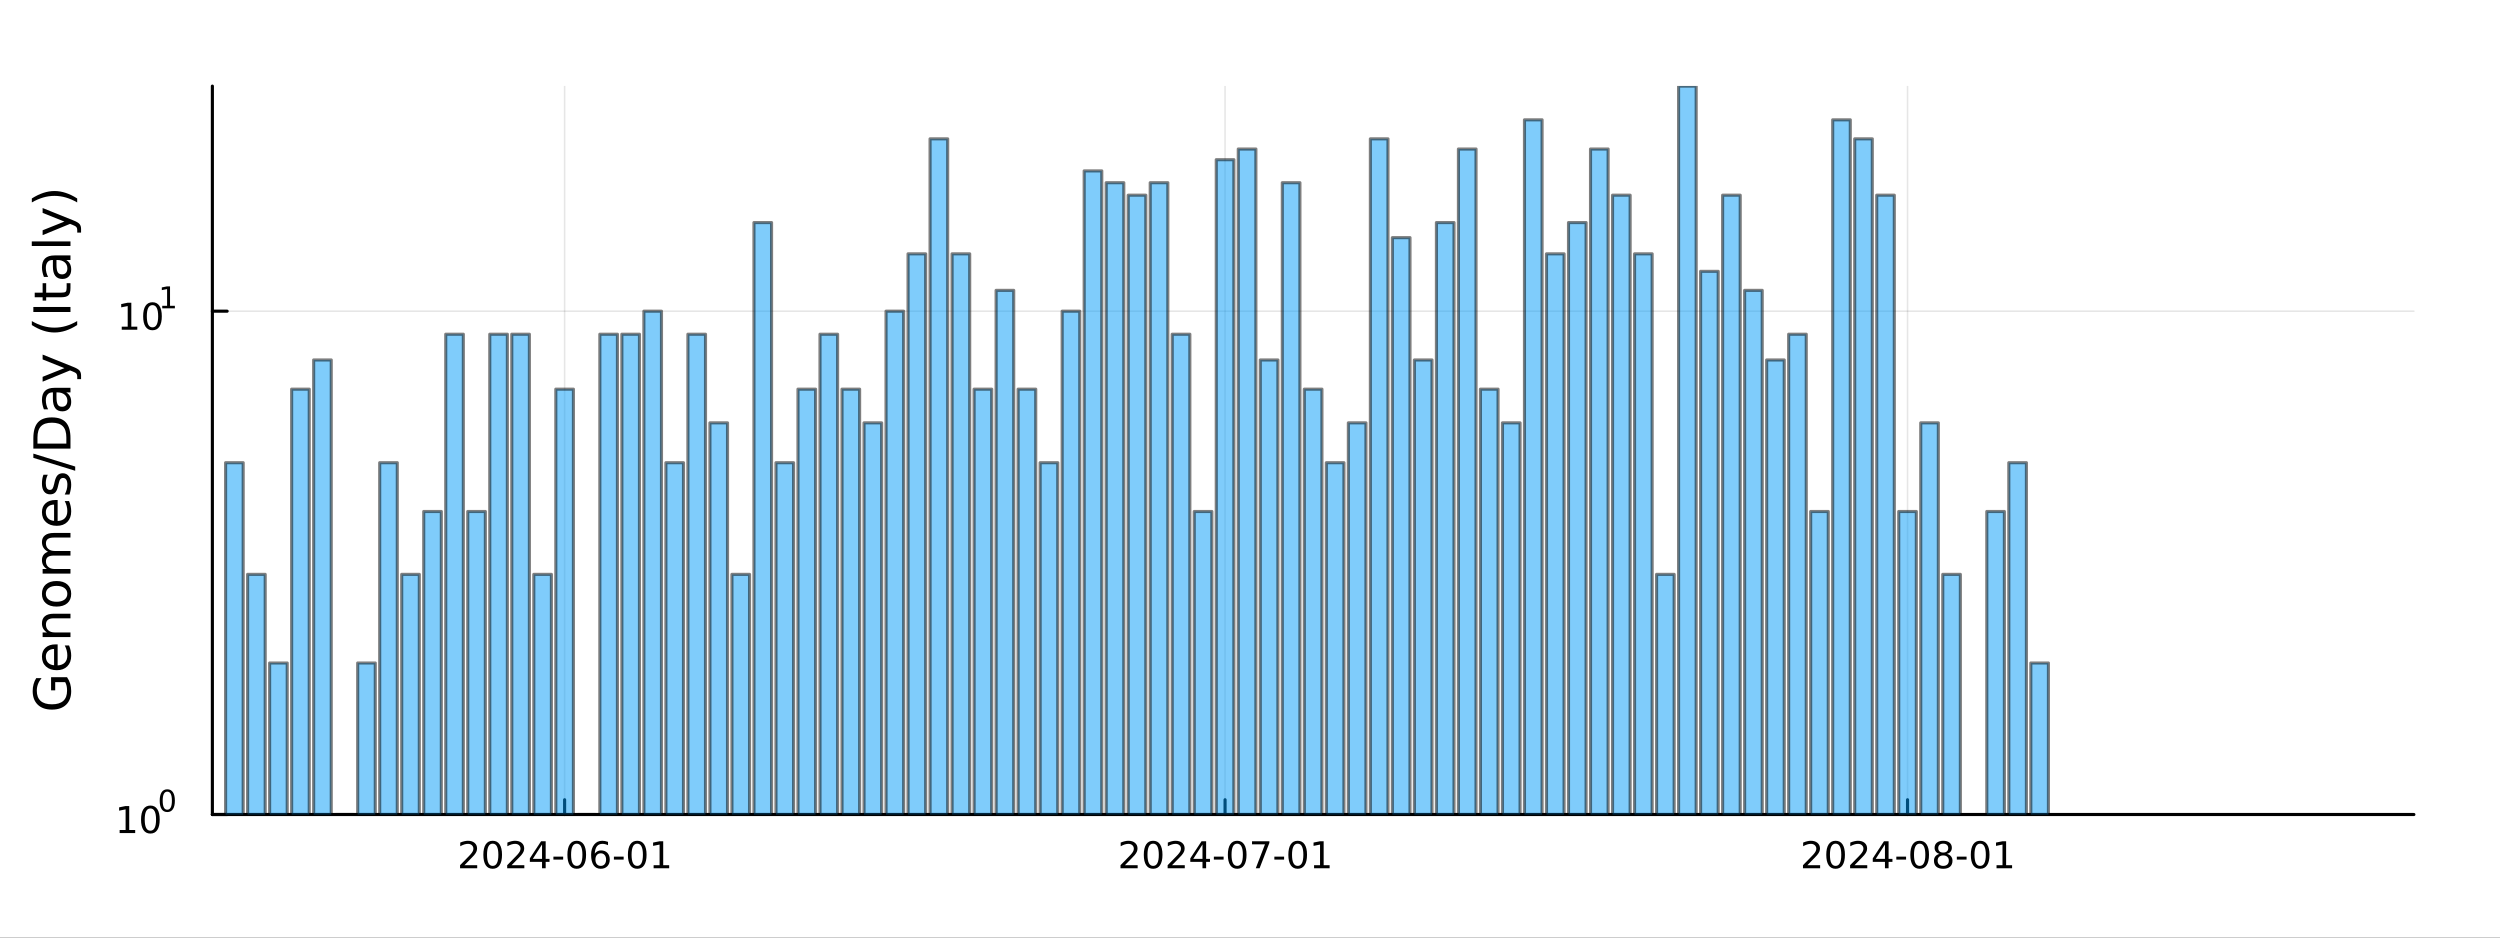 <?xml version="1.0" encoding="utf-8"?>
<svg xmlns="http://www.w3.org/2000/svg" xmlns:xlink="http://www.w3.org/1999/xlink" width="800" height="300" viewBox="0 0 3200 1200">
<rect x="0" y="0" width="3200" height="1200" fill="#333333" stroke="none"/>
<defs>
  <clipPath id="clip400">
    <rect x="0" y="0" width="3200" height="1200"/>
  </clipPath>
</defs>
<path clip-path="url(#clip400)" d="M0 1200 L3200 1200 L3200 0 L0 0  Z" fill="#ffffff" fill-rule="evenodd" fill-opacity="1"/>
<defs>
  <clipPath id="clip401">
    <rect x="640" y="0" width="2241" height="1200"/>
  </clipPath>
</defs>
<path clip-path="url(#clip400)" d="M271.839 1042.58 L3089.76 1042.58 L3089.76 110.236 L271.839 110.236  Z" fill="#ffffff" fill-rule="evenodd" fill-opacity="1"/>
<defs>
  <clipPath id="clip402">
    <rect x="271" y="110" width="2819" height="933"/>
  </clipPath>
</defs>
<polyline clip-path="url(#clip402)" style="stroke:#000000; stroke-linecap:round; stroke-linejoin:round; stroke-width:2; stroke-opacity:0.1; fill:none" points="722.707,1042.58 722.707,110.236 "/>
<polyline clip-path="url(#clip402)" style="stroke:#000000; stroke-linecap:round; stroke-linejoin:round; stroke-width:2; stroke-opacity:0.1; fill:none" points="1568.08,1042.58 1568.08,110.236 "/>
<polyline clip-path="url(#clip402)" style="stroke:#000000; stroke-linecap:round; stroke-linejoin:round; stroke-width:2; stroke-opacity:0.1; fill:none" points="2441.64,1042.58 2441.64,110.236 "/>
<polyline clip-path="url(#clip400)" style="stroke:#000000; stroke-linecap:round; stroke-linejoin:round; stroke-width:4; stroke-opacity:1; fill:none" points="271.839,1042.58 3089.76,1042.58 "/>
<polyline clip-path="url(#clip400)" style="stroke:#000000; stroke-linecap:round; stroke-linejoin:round; stroke-width:4; stroke-opacity:1; fill:none" points="722.707,1042.58 722.707,1023.68 "/>
<polyline clip-path="url(#clip400)" style="stroke:#000000; stroke-linecap:round; stroke-linejoin:round; stroke-width:4; stroke-opacity:1; fill:none" points="1568.08,1042.58 1568.08,1023.68 "/>
<polyline clip-path="url(#clip400)" style="stroke:#000000; stroke-linecap:round; stroke-linejoin:round; stroke-width:4; stroke-opacity:1; fill:none" points="2441.64,1042.58 2441.64,1023.68 "/>
<path clip-path="url(#clip400)" d="M594.502 1107.44 L610.821 1107.44 L610.821 1111.38 L588.877 1111.38 L588.877 1107.44 Q591.539 1104.69 596.122 1100.06 Q600.729 1095.4 601.909 1094.06 Q604.155 1091.54 605.034 1089.8 Q605.937 1088.04 605.937 1086.35 Q605.937 1083.6 603.993 1081.86 Q602.071 1080.13 598.969 1080.13 Q596.77 1080.13 594.317 1080.89 Q591.886 1081.65 589.108 1083.2 L589.108 1078.48 Q591.932 1077.35 594.386 1076.77 Q596.84 1076.19 598.877 1076.19 Q604.247 1076.19 607.442 1078.88 Q610.636 1081.56 610.636 1086.05 Q610.636 1088.18 609.826 1090.1 Q609.039 1092 606.932 1094.59 Q606.354 1095.26 603.252 1098.48 Q600.15 1101.68 594.502 1107.44 Z" fill="#000000" fill-rule="nonzero" fill-opacity="1" /><path clip-path="url(#clip400)" d="M630.636 1079.89 Q627.025 1079.89 625.196 1083.46 Q623.391 1087 623.391 1094.13 Q623.391 1101.24 625.196 1104.8 Q627.025 1108.34 630.636 1108.34 Q634.27 1108.34 636.076 1104.8 Q637.904 1101.24 637.904 1094.13 Q637.904 1087 636.076 1083.46 Q634.27 1079.89 630.636 1079.89 M630.636 1076.19 Q636.446 1076.19 639.502 1080.8 Q642.58 1085.38 642.58 1094.13 Q642.58 1102.86 639.502 1107.46 Q636.446 1112.05 630.636 1112.05 Q624.826 1112.05 621.747 1107.46 Q618.691 1102.86 618.691 1094.13 Q618.691 1085.38 621.747 1080.8 Q624.826 1076.19 630.636 1076.19 Z" fill="#000000" fill-rule="nonzero" fill-opacity="1" /><path clip-path="url(#clip400)" d="M654.826 1107.44 L671.145 1107.44 L671.145 1111.38 L649.201 1111.38 L649.201 1107.44 Q651.863 1104.69 656.446 1100.06 Q661.052 1095.4 662.233 1094.06 Q664.478 1091.54 665.358 1089.8 Q666.261 1088.04 666.261 1086.35 Q666.261 1083.6 664.316 1081.86 Q662.395 1080.13 659.293 1080.13 Q657.094 1080.13 654.64 1080.89 Q652.21 1081.65 649.432 1083.2 L649.432 1078.48 Q652.256 1077.35 654.71 1076.77 Q657.164 1076.19 659.201 1076.19 Q664.571 1076.19 667.765 1078.88 Q670.96 1081.56 670.96 1086.05 Q670.96 1088.18 670.15 1090.1 Q669.363 1092 667.256 1094.59 Q666.677 1095.26 663.576 1098.48 Q660.474 1101.68 654.826 1107.44 Z" fill="#000000" fill-rule="nonzero" fill-opacity="1" /><path clip-path="url(#clip400)" d="M693.807 1080.89 L682.001 1099.34 L693.807 1099.34 L693.807 1080.89 M692.58 1076.82 L698.46 1076.82 L698.46 1099.34 L703.39 1099.34 L703.39 1103.23 L698.46 1103.23 L698.46 1111.38 L693.807 1111.38 L693.807 1103.23 L678.205 1103.23 L678.205 1098.71 L692.58 1076.82 Z" fill="#000000" fill-rule="nonzero" fill-opacity="1" /><path clip-path="url(#clip400)" d="M708.367 1096.49 L720.844 1096.49 L720.844 1100.29 L708.367 1100.29 L708.367 1096.49 Z" fill="#000000" fill-rule="nonzero" fill-opacity="1" /><path clip-path="url(#clip400)" d="M738.228 1079.89 Q734.617 1079.89 732.788 1083.46 Q730.983 1087 730.983 1094.13 Q730.983 1101.24 732.788 1104.8 Q734.617 1108.34 738.228 1108.34 Q741.862 1108.34 743.668 1104.8 Q745.496 1101.24 745.496 1094.13 Q745.496 1087 743.668 1083.46 Q741.862 1079.89 738.228 1079.89 M738.228 1076.19 Q744.038 1076.19 747.094 1080.8 Q750.172 1085.38 750.172 1094.13 Q750.172 1102.86 747.094 1107.46 Q744.038 1112.05 738.228 1112.05 Q732.418 1112.05 729.339 1107.46 Q726.284 1102.86 726.284 1094.13 Q726.284 1085.38 729.339 1080.8 Q732.418 1076.19 738.228 1076.19 Z" fill="#000000" fill-rule="nonzero" fill-opacity="1" /><path clip-path="url(#clip400)" d="M768.968 1092.23 Q765.82 1092.23 763.968 1094.39 Q762.14 1096.54 762.14 1100.29 Q762.14 1104.01 763.968 1106.19 Q765.82 1108.34 768.968 1108.34 Q772.117 1108.34 773.945 1106.19 Q775.797 1104.01 775.797 1100.29 Q775.797 1096.54 773.945 1094.39 Q772.117 1092.23 768.968 1092.23 M778.251 1077.58 L778.251 1081.84 Q776.492 1081.01 774.686 1080.57 Q772.904 1080.13 771.144 1080.13 Q766.515 1080.13 764.061 1083.25 Q761.631 1086.38 761.283 1092.7 Q762.649 1090.68 764.709 1089.62 Q766.769 1088.53 769.246 1088.53 Q774.455 1088.53 777.464 1091.7 Q780.496 1094.85 780.496 1100.29 Q780.496 1105.61 777.348 1108.83 Q774.2 1112.05 768.968 1112.05 Q762.973 1112.05 759.802 1107.46 Q756.631 1102.86 756.631 1094.13 Q756.631 1085.94 760.519 1081.07 Q764.408 1076.19 770.959 1076.19 Q772.718 1076.19 774.501 1076.54 Q776.306 1076.89 778.251 1077.58 Z" fill="#000000" fill-rule="nonzero" fill-opacity="1" /><path clip-path="url(#clip400)" d="M785.797 1096.49 L798.274 1096.49 L798.274 1100.29 L785.797 1100.29 L785.797 1096.49 Z" fill="#000000" fill-rule="nonzero" fill-opacity="1" /><path clip-path="url(#clip400)" d="M815.658 1079.89 Q812.047 1079.89 810.218 1083.46 Q808.413 1087 808.413 1094.13 Q808.413 1101.24 810.218 1104.8 Q812.047 1108.34 815.658 1108.34 Q819.292 1108.34 821.098 1104.8 Q822.927 1101.24 822.927 1094.13 Q822.927 1087 821.098 1083.46 Q819.292 1079.89 815.658 1079.89 M815.658 1076.19 Q821.468 1076.19 824.524 1080.8 Q827.602 1085.38 827.602 1094.13 Q827.602 1102.86 824.524 1107.46 Q821.468 1112.05 815.658 1112.05 Q809.848 1112.05 806.769 1107.46 Q803.714 1102.86 803.714 1094.13 Q803.714 1085.38 806.769 1080.8 Q809.848 1076.19 815.658 1076.19 Z" fill="#000000" fill-rule="nonzero" fill-opacity="1" /><path clip-path="url(#clip400)" d="M836.63 1107.44 L844.269 1107.44 L844.269 1081.07 L835.959 1082.74 L835.959 1078.48 L844.223 1076.82 L848.899 1076.82 L848.899 1107.44 L856.537 1107.44 L856.537 1111.38 L836.63 1111.38 L836.63 1107.44 Z" fill="#000000" fill-rule="nonzero" fill-opacity="1" /><path clip-path="url(#clip400)" d="M1439.88 1107.44 L1456.2 1107.44 L1456.2 1111.38 L1434.25 1111.38 L1434.25 1107.44 Q1436.92 1104.69 1441.5 1100.06 Q1446.11 1095.4 1447.29 1094.06 Q1449.53 1091.54 1450.41 1089.8 Q1451.31 1088.04 1451.31 1086.35 Q1451.31 1083.6 1449.37 1081.86 Q1447.45 1080.13 1444.35 1080.13 Q1442.15 1080.13 1439.69 1080.89 Q1437.26 1081.65 1434.49 1083.2 L1434.49 1078.48 Q1437.31 1077.35 1439.76 1076.77 Q1442.22 1076.19 1444.25 1076.19 Q1449.62 1076.19 1452.82 1078.88 Q1456.01 1081.56 1456.01 1086.05 Q1456.01 1088.18 1455.2 1090.1 Q1454.42 1092 1452.31 1094.59 Q1451.73 1095.26 1448.63 1098.48 Q1445.53 1101.68 1439.88 1107.44 Z" fill="#000000" fill-rule="nonzero" fill-opacity="1" /><path clip-path="url(#clip400)" d="M1476.01 1079.89 Q1472.4 1079.89 1470.57 1083.46 Q1468.77 1087 1468.77 1094.13 Q1468.77 1101.24 1470.57 1104.8 Q1472.4 1108.34 1476.01 1108.34 Q1479.65 1108.34 1481.45 1104.8 Q1483.28 1101.24 1483.28 1094.13 Q1483.28 1087 1481.45 1083.46 Q1479.65 1079.89 1476.01 1079.89 M1476.01 1076.19 Q1481.82 1076.19 1484.88 1080.8 Q1487.96 1085.38 1487.96 1094.13 Q1487.96 1102.86 1484.88 1107.46 Q1481.82 1112.05 1476.01 1112.05 Q1470.2 1112.05 1467.12 1107.46 Q1464.07 1102.86 1464.07 1094.13 Q1464.07 1085.38 1467.12 1080.8 Q1470.2 1076.19 1476.01 1076.19 Z" fill="#000000" fill-rule="nonzero" fill-opacity="1" /><path clip-path="url(#clip400)" d="M1500.2 1107.44 L1516.52 1107.44 L1516.52 1111.38 L1494.58 1111.38 L1494.58 1107.44 Q1497.24 1104.69 1501.82 1100.06 Q1506.43 1095.4 1507.61 1094.06 Q1509.86 1091.54 1510.74 1089.8 Q1511.64 1088.04 1511.64 1086.35 Q1511.64 1083.6 1509.69 1081.86 Q1507.77 1080.13 1504.67 1080.13 Q1502.47 1080.13 1500.02 1080.89 Q1497.59 1081.65 1494.81 1083.2 L1494.81 1078.48 Q1497.63 1077.35 1500.09 1076.77 Q1502.54 1076.19 1504.58 1076.19 Q1509.95 1076.19 1513.14 1078.88 Q1516.34 1081.56 1516.34 1086.05 Q1516.34 1088.18 1515.53 1090.1 Q1514.74 1092 1512.63 1094.59 Q1512.05 1095.26 1508.95 1098.48 Q1505.85 1101.68 1500.2 1107.44 Z" fill="#000000" fill-rule="nonzero" fill-opacity="1" /><path clip-path="url(#clip400)" d="M1539.18 1080.89 L1527.38 1099.34 L1539.18 1099.34 L1539.18 1080.89 M1537.96 1076.82 L1543.84 1076.82 L1543.84 1099.34 L1548.77 1099.34 L1548.77 1103.23 L1543.84 1103.23 L1543.84 1111.38 L1539.18 1111.38 L1539.18 1103.23 L1523.58 1103.23 L1523.58 1098.71 L1537.96 1076.82 Z" fill="#000000" fill-rule="nonzero" fill-opacity="1" /><path clip-path="url(#clip400)" d="M1553.74 1096.49 L1566.22 1096.49 L1566.22 1100.29 L1553.74 1100.29 L1553.74 1096.49 Z" fill="#000000" fill-rule="nonzero" fill-opacity="1" /><path clip-path="url(#clip400)" d="M1583.61 1079.89 Q1579.99 1079.89 1578.17 1083.46 Q1576.36 1087 1576.36 1094.13 Q1576.36 1101.24 1578.17 1104.8 Q1579.99 1108.34 1583.61 1108.34 Q1587.24 1108.34 1589.05 1104.8 Q1590.87 1101.24 1590.87 1094.13 Q1590.87 1087 1589.05 1083.46 Q1587.24 1079.89 1583.61 1079.89 M1583.61 1076.19 Q1589.42 1076.19 1592.47 1080.8 Q1595.55 1085.38 1595.55 1094.13 Q1595.55 1102.86 1592.47 1107.46 Q1589.42 1112.05 1583.61 1112.05 Q1577.8 1112.05 1574.72 1107.46 Q1571.66 1102.86 1571.66 1094.13 Q1571.66 1085.38 1574.72 1080.8 Q1577.8 1076.19 1583.61 1076.19 Z" fill="#000000" fill-rule="nonzero" fill-opacity="1" /><path clip-path="url(#clip400)" d="M1602.59 1076.82 L1624.81 1076.82 L1624.81 1078.81 L1612.26 1111.38 L1607.38 1111.38 L1619.18 1080.75 L1602.59 1080.75 L1602.59 1076.82 Z" fill="#000000" fill-rule="nonzero" fill-opacity="1" /><path clip-path="url(#clip400)" d="M1631.17 1096.49 L1643.65 1096.49 L1643.65 1100.29 L1631.17 1100.29 L1631.17 1096.49 Z" fill="#000000" fill-rule="nonzero" fill-opacity="1" /><path clip-path="url(#clip400)" d="M1661.04 1079.89 Q1657.42 1079.89 1655.6 1083.46 Q1653.79 1087 1653.79 1094.13 Q1653.79 1101.24 1655.6 1104.8 Q1657.42 1108.34 1661.04 1108.34 Q1664.67 1108.34 1666.48 1104.8 Q1668.3 1101.24 1668.3 1094.13 Q1668.3 1087 1666.48 1083.46 Q1664.67 1079.89 1661.04 1079.89 M1661.04 1076.19 Q1666.85 1076.19 1669.9 1080.8 Q1672.98 1085.38 1672.98 1094.13 Q1672.98 1102.86 1669.9 1107.46 Q1666.85 1112.05 1661.04 1112.05 Q1655.23 1112.05 1652.15 1107.46 Q1649.09 1102.86 1649.09 1094.13 Q1649.09 1085.38 1652.15 1080.8 Q1655.23 1076.19 1661.04 1076.19 Z" fill="#000000" fill-rule="nonzero" fill-opacity="1" /><path clip-path="url(#clip400)" d="M1682.01 1107.44 L1689.65 1107.44 L1689.65 1081.07 L1681.34 1082.74 L1681.34 1078.48 L1689.6 1076.82 L1694.28 1076.82 L1694.28 1107.44 L1701.91 1107.44 L1701.91 1111.38 L1682.01 1111.38 L1682.01 1107.44 Z" fill="#000000" fill-rule="nonzero" fill-opacity="1" /><path clip-path="url(#clip400)" d="M2313.44 1107.44 L2329.76 1107.44 L2329.76 1111.38 L2307.81 1111.38 L2307.81 1107.44 Q2310.47 1104.69 2315.06 1100.06 Q2319.66 1095.4 2320.84 1094.06 Q2323.09 1091.54 2323.97 1089.8 Q2324.87 1088.04 2324.87 1086.35 Q2324.87 1083.6 2322.93 1081.86 Q2321.01 1080.13 2317.9 1080.13 Q2315.7 1080.13 2313.25 1080.89 Q2310.82 1081.65 2308.04 1083.2 L2308.04 1078.48 Q2310.87 1077.35 2313.32 1076.77 Q2315.77 1076.19 2317.81 1076.19 Q2323.18 1076.19 2326.38 1078.88 Q2329.57 1081.56 2329.57 1086.05 Q2329.57 1088.18 2328.76 1090.1 Q2327.97 1092 2325.87 1094.59 Q2325.29 1095.26 2322.19 1098.48 Q2319.08 1101.68 2313.44 1107.44 Z" fill="#000000" fill-rule="nonzero" fill-opacity="1" /><path clip-path="url(#clip400)" d="M2349.57 1079.89 Q2345.96 1079.89 2344.13 1083.46 Q2342.32 1087 2342.32 1094.13 Q2342.32 1101.24 2344.13 1104.8 Q2345.96 1108.34 2349.57 1108.34 Q2353.2 1108.34 2355.01 1104.8 Q2356.84 1101.24 2356.84 1094.13 Q2356.84 1087 2355.01 1083.46 Q2353.2 1079.89 2349.57 1079.89 M2349.57 1076.19 Q2355.38 1076.19 2358.44 1080.8 Q2361.51 1085.38 2361.51 1094.13 Q2361.51 1102.86 2358.44 1107.46 Q2355.38 1112.05 2349.57 1112.05 Q2343.76 1112.05 2340.68 1107.46 Q2337.63 1102.86 2337.63 1094.13 Q2337.63 1085.38 2340.68 1080.8 Q2343.76 1076.19 2349.57 1076.19 Z" fill="#000000" fill-rule="nonzero" fill-opacity="1" /><path clip-path="url(#clip400)" d="M2373.76 1107.44 L2390.08 1107.44 L2390.08 1111.38 L2368.13 1111.38 L2368.13 1107.44 Q2370.8 1104.69 2375.38 1100.06 Q2379.99 1095.4 2381.17 1094.06 Q2383.41 1091.54 2384.29 1089.8 Q2385.19 1088.04 2385.19 1086.35 Q2385.19 1083.6 2383.25 1081.86 Q2381.33 1080.13 2378.23 1080.13 Q2376.03 1080.13 2373.57 1080.89 Q2371.14 1081.65 2368.37 1083.2 L2368.37 1078.48 Q2371.19 1077.35 2373.64 1076.77 Q2376.1 1076.19 2378.13 1076.19 Q2383.5 1076.19 2386.7 1078.88 Q2389.89 1081.56 2389.89 1086.05 Q2389.89 1088.18 2389.08 1090.1 Q2388.3 1092 2386.19 1094.59 Q2385.61 1095.26 2382.51 1098.48 Q2379.41 1101.68 2373.76 1107.44 Z" fill="#000000" fill-rule="nonzero" fill-opacity="1" /><path clip-path="url(#clip400)" d="M2412.74 1080.89 L2400.94 1099.34 L2412.74 1099.34 L2412.74 1080.89 M2411.51 1076.82 L2417.39 1076.82 L2417.39 1099.34 L2422.32 1099.34 L2422.32 1103.23 L2417.39 1103.23 L2417.39 1111.38 L2412.74 1111.38 L2412.74 1103.23 L2397.14 1103.23 L2397.14 1098.71 L2411.51 1076.82 Z" fill="#000000" fill-rule="nonzero" fill-opacity="1" /><path clip-path="url(#clip400)" d="M2427.3 1096.49 L2439.78 1096.49 L2439.78 1100.29 L2427.3 1100.29 L2427.3 1096.49 Z" fill="#000000" fill-rule="nonzero" fill-opacity="1" /><path clip-path="url(#clip400)" d="M2457.16 1079.89 Q2453.55 1079.89 2451.72 1083.46 Q2449.92 1087 2449.92 1094.13 Q2449.92 1101.24 2451.72 1104.8 Q2453.55 1108.34 2457.16 1108.34 Q2460.8 1108.34 2462.6 1104.8 Q2464.43 1101.24 2464.43 1094.13 Q2464.43 1087 2462.6 1083.46 Q2460.8 1079.89 2457.16 1079.89 M2457.16 1076.19 Q2462.97 1076.19 2466.03 1080.8 Q2469.11 1085.38 2469.11 1094.13 Q2469.11 1102.86 2466.03 1107.46 Q2462.97 1112.05 2457.16 1112.05 Q2451.35 1112.05 2448.27 1107.46 Q2445.22 1102.86 2445.22 1094.13 Q2445.22 1085.38 2448.27 1080.8 Q2451.35 1076.19 2457.16 1076.19 Z" fill="#000000" fill-rule="nonzero" fill-opacity="1" /><path clip-path="url(#clip400)" d="M2487.32 1094.96 Q2483.99 1094.96 2482.07 1096.75 Q2480.17 1098.53 2480.17 1101.65 Q2480.17 1104.78 2482.07 1106.56 Q2483.99 1108.34 2487.32 1108.34 Q2490.66 1108.34 2492.58 1106.56 Q2494.5 1104.76 2494.5 1101.65 Q2494.5 1098.53 2492.58 1096.75 Q2490.68 1094.96 2487.32 1094.96 M2482.65 1092.97 Q2479.64 1092.23 2477.95 1090.17 Q2476.28 1088.11 2476.28 1085.15 Q2476.28 1081.01 2479.22 1078.6 Q2482.18 1076.19 2487.32 1076.19 Q2492.49 1076.19 2495.43 1078.6 Q2498.37 1081.01 2498.37 1085.15 Q2498.37 1088.11 2496.68 1090.17 Q2495.01 1092.23 2492.02 1092.97 Q2495.4 1093.76 2497.28 1096.05 Q2499.18 1098.34 2499.18 1101.65 Q2499.18 1106.68 2496.1 1109.36 Q2493.04 1112.05 2487.32 1112.05 Q2481.61 1112.05 2478.53 1109.36 Q2475.47 1106.68 2475.47 1101.65 Q2475.47 1098.34 2477.37 1096.05 Q2479.27 1093.76 2482.65 1092.97 M2480.93 1085.59 Q2480.93 1088.27 2482.6 1089.78 Q2484.29 1091.28 2487.32 1091.28 Q2490.33 1091.28 2492.02 1089.78 Q2493.74 1088.27 2493.74 1085.59 Q2493.74 1082.9 2492.02 1081.4 Q2490.33 1079.89 2487.32 1079.89 Q2484.29 1079.89 2482.6 1081.4 Q2480.93 1082.9 2480.93 1085.59 Z" fill="#000000" fill-rule="nonzero" fill-opacity="1" /><path clip-path="url(#clip400)" d="M2504.73 1096.49 L2517.21 1096.49 L2517.21 1100.29 L2504.73 1100.29 L2504.73 1096.49 Z" fill="#000000" fill-rule="nonzero" fill-opacity="1" /><path clip-path="url(#clip400)" d="M2534.59 1079.89 Q2530.98 1079.89 2529.15 1083.46 Q2527.35 1087 2527.35 1094.13 Q2527.35 1101.24 2529.15 1104.8 Q2530.98 1108.34 2534.59 1108.34 Q2538.23 1108.34 2540.03 1104.8 Q2541.86 1101.24 2541.86 1094.13 Q2541.86 1087 2540.03 1083.46 Q2538.23 1079.89 2534.59 1079.89 M2534.59 1076.19 Q2540.4 1076.19 2543.46 1080.8 Q2546.54 1085.38 2546.54 1094.13 Q2546.54 1102.86 2543.46 1107.46 Q2540.4 1112.05 2534.59 1112.05 Q2528.78 1112.05 2525.7 1107.46 Q2522.65 1102.86 2522.65 1094.13 Q2522.65 1085.38 2525.7 1080.8 Q2528.78 1076.19 2534.59 1076.19 Z" fill="#000000" fill-rule="nonzero" fill-opacity="1" /><path clip-path="url(#clip400)" d="M2555.56 1107.44 L2563.2 1107.44 L2563.2 1081.07 L2554.89 1082.74 L2554.89 1078.48 L2563.16 1076.82 L2567.83 1076.82 L2567.83 1107.44 L2575.47 1107.44 L2575.47 1111.38 L2555.56 1111.38 L2555.56 1107.44 Z" fill="#000000" fill-rule="nonzero" fill-opacity="1" /><polyline clip-path="url(#clip402)" style="stroke:#000000; stroke-linecap:round; stroke-linejoin:round; stroke-width:2; stroke-opacity:0.1; fill:none" points="271.839,1042.58 3089.76,1042.58 "/>
<polyline clip-path="url(#clip402)" style="stroke:#000000; stroke-linecap:round; stroke-linejoin:round; stroke-width:2; stroke-opacity:0.1; fill:none" points="271.839,398.32 3089.76,398.32 "/>
<polyline clip-path="url(#clip400)" style="stroke:#000000; stroke-linecap:round; stroke-linejoin:round; stroke-width:4; stroke-opacity:1; fill:none" points="271.839,1042.58 271.839,110.236 "/>
<polyline clip-path="url(#clip400)" style="stroke:#000000; stroke-linecap:round; stroke-linejoin:round; stroke-width:4; stroke-opacity:1; fill:none" points="271.839,1042.58 290.737,1042.58 "/>
<polyline clip-path="url(#clip400)" style="stroke:#000000; stroke-linecap:round; stroke-linejoin:round; stroke-width:4; stroke-opacity:1; fill:none" points="271.839,398.32 290.737,398.32 "/>
<path clip-path="url(#clip400)" d="M153.134 1062.37 L160.772 1062.37 L160.772 1036 L152.462 1037.67 L152.462 1033.41 L160.726 1031.74 L165.402 1031.74 L165.402 1062.37 L173.041 1062.37 L173.041 1066.3 L153.134 1066.3 L153.134 1062.37 Z" fill="#000000" fill-rule="nonzero" fill-opacity="1" /><path clip-path="url(#clip400)" d="M192.485 1034.82 Q188.874 1034.82 187.045 1038.39 Q185.24 1041.93 185.24 1049.06 Q185.24 1056.16 187.045 1059.73 Q188.874 1063.27 192.485 1063.27 Q196.119 1063.27 197.925 1059.73 Q199.754 1056.16 199.754 1049.06 Q199.754 1041.93 197.925 1038.39 Q196.119 1034.82 192.485 1034.82 M192.485 1031.12 Q198.295 1031.12 201.351 1035.72 Q204.43 1040.31 204.43 1049.06 Q204.43 1057.78 201.351 1062.39 Q198.295 1066.97 192.485 1066.97 Q186.675 1066.97 183.596 1062.39 Q180.541 1057.78 180.541 1049.06 Q180.541 1040.31 183.596 1035.72 Q186.675 1031.12 192.485 1031.12 Z" fill="#000000" fill-rule="nonzero" fill-opacity="1" /><path clip-path="url(#clip400)" d="M214.134 1013.31 Q211.2 1013.31 209.715 1016.21 Q208.248 1019.09 208.248 1024.88 Q208.248 1030.66 209.715 1033.55 Q211.2 1036.43 214.134 1036.43 Q217.087 1036.43 218.554 1033.55 Q220.04 1030.66 220.04 1024.88 Q220.04 1019.09 218.554 1016.21 Q217.087 1013.31 214.134 1013.31 M214.134 1010.31 Q218.855 1010.31 221.338 1014.05 Q223.839 1017.77 223.839 1024.88 Q223.839 1031.97 221.338 1035.71 Q218.855 1039.44 214.134 1039.44 Q209.414 1039.44 206.912 1035.71 Q204.43 1031.97 204.43 1024.88 Q204.43 1017.77 206.912 1014.05 Q209.414 1010.31 214.134 1010.31 Z" fill="#000000" fill-rule="nonzero" fill-opacity="1" /><path clip-path="url(#clip400)" d="M155.823 418.113 L163.462 418.113 L163.462 391.747 L155.152 393.414 L155.152 389.155 L163.416 387.488 L168.092 387.488 L168.092 418.113 L175.73 418.113 L175.73 422.048 L155.823 422.048 L155.823 418.113 Z" fill="#000000" fill-rule="nonzero" fill-opacity="1" /><path clip-path="url(#clip400)" d="M195.175 390.567 Q191.564 390.567 189.735 394.131 Q187.929 397.673 187.929 404.803 Q187.929 411.909 189.735 415.474 Q191.564 419.015 195.175 419.015 Q198.809 419.015 200.615 415.474 Q202.443 411.909 202.443 404.803 Q202.443 397.673 200.615 394.131 Q198.809 390.567 195.175 390.567 M195.175 386.863 Q200.985 386.863 204.04 391.469 Q207.119 396.053 207.119 404.803 Q207.119 413.529 204.04 418.136 Q200.985 422.719 195.175 422.719 Q189.365 422.719 186.286 418.136 Q183.23 413.529 183.23 404.803 Q183.23 396.053 186.286 391.469 Q189.365 386.863 195.175 386.863 Z" fill="#000000" fill-rule="nonzero" fill-opacity="1" /><path clip-path="url(#clip400)" d="M207.665 391.44 L213.871 391.44 L213.871 370.018 L207.119 371.372 L207.119 367.912 L213.833 366.557 L217.633 366.557 L217.633 391.44 L223.839 391.44 L223.839 394.637 L207.665 394.637 L207.665 391.44 Z" fill="#000000" fill-rule="nonzero" fill-opacity="1" /><path clip-path="url(#clip400)" d="M83.427 873.159 L70.664 873.159 L70.664 883.663 L65.38 883.663 L65.38 866.794 L85.782 866.794 Q88.424 870.518 89.793 875.005 Q91.129 879.493 91.129 884.586 Q91.129 895.726 84.636 902.028 Q78.111 908.298 66.494 908.298 Q54.845 908.298 48.352 902.028 Q41.827 895.726 41.827 884.586 Q41.827 879.939 42.973 875.769 Q44.119 871.568 46.347 868.035 L53.19 868.035 Q50.166 871.6 48.638 875.61 Q47.11 879.621 47.11 884.045 Q47.11 892.766 51.98 897.158 Q56.85 901.519 66.494 901.519 Q76.106 901.519 80.976 897.158 Q85.846 892.766 85.846 884.045 Q85.846 880.639 85.273 877.965 Q84.668 875.292 83.427 873.159 Z" fill="#000000" fill-rule="nonzero" fill-opacity="1" /><path clip-path="url(#clip400)" d="M70.918 824.812 L73.783 824.812 L73.783 851.739 Q79.83 851.357 83.013 848.11 Q86.164 844.832 86.164 839.007 Q86.164 835.633 85.337 832.482 Q84.509 829.3 82.854 826.18 L88.392 826.18 Q89.729 829.331 90.429 832.642 Q91.129 835.952 91.129 839.357 Q91.129 847.887 86.164 852.885 Q81.199 857.85 72.732 857.85 Q63.98 857.85 58.855 853.139 Q53.699 848.397 53.699 840.376 Q53.699 833.183 58.346 829.013 Q62.961 824.812 70.918 824.812 M69.2 830.668 Q64.393 830.732 61.529 833.374 Q58.664 835.984 58.664 840.312 Q58.664 845.214 61.433 848.174 Q64.202 851.102 69.231 851.548 L69.2 830.668 Z" fill="#000000" fill-rule="nonzero" fill-opacity="1" /><path clip-path="url(#clip400)" d="M68.69 785.567 L90.206 785.567 L90.206 791.424 L68.881 791.424 Q63.82 791.424 61.306 793.397 Q58.791 795.37 58.791 799.317 Q58.791 804.06 61.815 806.797 Q64.839 809.534 70.059 809.534 L90.206 809.534 L90.206 815.422 L54.558 815.422 L54.558 809.534 L60.096 809.534 Q56.882 807.433 55.29 804.601 Q53.699 801.736 53.699 798.012 Q53.699 791.869 57.518 788.718 Q61.306 785.567 68.69 785.567 Z" fill="#000000" fill-rule="nonzero" fill-opacity="1" /><path clip-path="url(#clip400)" d="M58.664 760.073 Q58.664 764.783 62.356 767.52 Q66.017 770.258 72.414 770.258 Q78.812 770.258 82.504 767.552 Q86.164 764.815 86.164 760.073 Q86.164 755.394 82.472 752.656 Q78.78 749.919 72.414 749.919 Q66.08 749.919 62.388 752.656 Q58.664 755.394 58.664 760.073 M53.699 760.073 Q53.699 752.434 58.664 748.073 Q63.63 743.713 72.414 743.713 Q81.167 743.713 86.164 748.073 Q91.129 752.434 91.129 760.073 Q91.129 767.743 86.164 772.104 Q81.167 776.432 72.414 776.432 Q63.63 776.432 58.664 772.104 Q53.699 767.743 53.699 760.073 Z" fill="#000000" fill-rule="nonzero" fill-opacity="1" /><path clip-path="url(#clip400)" d="M61.401 706.25 Q57.455 704.054 55.577 700.999 Q53.699 697.943 53.699 693.806 Q53.699 688.236 57.614 685.212 Q61.497 682.188 68.69 682.188 L90.206 682.188 L90.206 688.076 L68.881 688.076 Q63.757 688.076 61.274 689.891 Q58.791 691.705 58.791 695.429 Q58.791 699.98 61.815 702.622 Q64.839 705.264 70.059 705.264 L90.206 705.264 L90.206 711.152 L68.881 711.152 Q63.725 711.152 61.274 712.966 Q58.791 714.781 58.791 718.568 Q58.791 723.056 61.847 725.698 Q64.871 728.339 70.059 728.339 L90.206 728.339 L90.206 734.228 L54.558 734.228 L54.558 728.339 L60.096 728.339 Q56.818 726.334 55.259 723.533 Q53.699 720.732 53.699 716.881 Q53.699 712.998 55.672 710.293 Q57.646 707.555 61.401 706.25 Z" fill="#000000" fill-rule="nonzero" fill-opacity="1" /><path clip-path="url(#clip400)" d="M70.918 640.015 L73.783 640.015 L73.783 666.942 Q79.83 666.56 83.013 663.314 Q86.164 660.035 86.164 654.211 Q86.164 650.837 85.337 647.686 Q84.509 644.503 82.854 641.384 L88.392 641.384 Q89.729 644.535 90.429 647.845 Q91.129 651.155 91.129 654.561 Q91.129 663.091 86.164 668.088 Q81.199 673.053 72.732 673.053 Q63.98 673.053 58.855 668.343 Q53.699 663.6 53.699 655.579 Q53.699 648.386 58.346 644.217 Q62.961 640.015 70.918 640.015 M69.2 645.872 Q64.393 645.935 61.529 648.577 Q58.664 651.187 58.664 655.516 Q58.664 660.417 61.433 663.377 Q64.202 666.306 69.231 666.751 L69.2 645.872 Z" fill="#000000" fill-rule="nonzero" fill-opacity="1" /><path clip-path="url(#clip400)" d="M55.609 607.678 L61.147 607.678 Q59.874 610.16 59.237 612.834 Q58.601 615.507 58.601 618.372 Q58.601 622.732 59.937 624.929 Q61.274 627.093 63.948 627.093 Q65.985 627.093 67.162 625.533 Q68.308 623.974 69.359 619.263 L69.804 617.258 Q71.141 611.02 73.592 608.41 Q76.011 605.768 80.371 605.768 Q85.337 605.768 88.233 609.715 Q91.129 613.629 91.129 620.504 Q91.129 623.369 90.556 626.488 Q90.015 629.576 88.901 633.013 L82.854 633.013 Q84.541 629.767 85.4 626.615 Q86.228 623.464 86.228 620.377 Q86.228 616.239 84.827 614.011 Q83.395 611.783 80.817 611.783 Q78.43 611.783 77.157 613.407 Q75.883 614.998 74.706 620.441 L74.228 622.478 Q73.082 627.92 70.727 630.339 Q68.34 632.758 64.202 632.758 Q59.173 632.758 56.436 629.194 Q53.699 625.629 53.699 619.072 Q53.699 615.826 54.176 612.961 Q54.654 610.096 55.609 607.678 Z" fill="#000000" fill-rule="nonzero" fill-opacity="1" /><path clip-path="url(#clip400)" d="M42.686 586.034 L42.686 580.623 L96.254 597.174 L96.254 602.585 L42.686 586.034 Z" fill="#000000" fill-rule="nonzero" fill-opacity="1" /><path clip-path="url(#clip400)" d="M47.97 567.796 L84.923 567.796 L84.923 560.03 Q84.923 550.195 80.467 545.644 Q76.011 541.06 66.398 541.06 Q56.85 541.06 52.426 545.644 Q47.97 550.195 47.97 560.03 L47.97 567.796 M42.686 574.226 L42.686 561.017 Q42.686 547.203 48.447 540.742 Q54.176 534.281 66.398 534.281 Q78.684 534.281 84.445 540.774 Q90.206 547.267 90.206 561.017 L90.206 574.226 L42.686 574.226 Z" fill="#000000" fill-rule="nonzero" fill-opacity="1" /><path clip-path="url(#clip400)" d="M72.287 508.086 Q72.287 515.184 73.91 517.921 Q75.533 520.658 79.448 520.658 Q82.567 520.658 84.413 518.621 Q86.228 516.552 86.228 513.019 Q86.228 508.15 82.79 505.221 Q79.321 502.261 73.592 502.261 L72.287 502.261 L72.287 508.086 M69.868 496.405 L90.206 496.405 L90.206 502.261 L84.795 502.261 Q88.042 504.267 89.602 507.258 Q91.129 510.25 91.129 514.579 Q91.129 520.054 88.074 523.3 Q84.986 526.515 79.83 526.515 Q73.815 526.515 70.759 522.504 Q67.704 518.462 67.704 510.473 L67.704 502.261 L67.131 502.261 Q63.088 502.261 60.892 504.935 Q58.664 507.577 58.664 512.383 Q58.664 515.438 59.396 518.335 Q60.128 521.231 61.592 523.905 L56.182 523.905 Q54.94 520.69 54.336 517.666 Q53.699 514.643 53.699 511.778 Q53.699 504.044 57.709 500.224 Q61.72 496.405 69.868 496.405 Z" fill="#000000" fill-rule="nonzero" fill-opacity="1" /><path clip-path="url(#clip400)" d="M93.516 469.51 Q99.882 471.992 101.824 474.348 Q103.765 476.703 103.765 480.65 L103.765 485.329 L98.864 485.329 L98.864 481.891 Q98.864 479.472 97.718 478.135 Q96.572 476.799 92.307 475.175 L89.633 474.125 L54.558 488.543 L54.558 482.337 L82.44 471.197 L54.558 460.057 L54.558 453.85 L93.516 469.51 Z" fill="#000000" fill-rule="nonzero" fill-opacity="1" /><path clip-path="url(#clip400)" d="M40.745 410.977 Q48.065 415.242 55.227 417.311 Q62.388 419.38 69.74 419.38 Q77.093 419.38 84.318 417.311 Q91.511 415.21 98.8 410.977 L98.8 416.07 Q91.32 420.844 84.095 423.231 Q76.87 425.586 69.74 425.586 Q62.643 425.586 55.45 423.231 Q48.256 420.876 40.745 416.07 L40.745 410.977 Z" fill="#000000" fill-rule="nonzero" fill-opacity="1" /><path clip-path="url(#clip400)" d="M42.686 399.36 L42.686 392.93 L90.206 392.93 L90.206 399.36 L42.686 399.36 Z" fill="#000000" fill-rule="nonzero" fill-opacity="1" /><path clip-path="url(#clip400)" d="M44.437 374.597 L54.558 374.597 L54.558 362.534 L59.11 362.534 L59.11 374.597 L78.462 374.597 Q82.822 374.597 84.063 373.42 Q85.305 372.21 85.305 368.55 L85.305 362.534 L90.206 362.534 L90.206 368.55 Q90.206 375.329 87.692 377.907 Q85.145 380.485 78.462 380.485 L59.11 380.485 L59.11 384.782 L54.558 384.782 L54.558 380.485 L44.437 380.485 L44.437 374.597 Z" fill="#000000" fill-rule="nonzero" fill-opacity="1" /><path clip-path="url(#clip400)" d="M72.287 338.631 Q72.287 345.729 73.91 348.466 Q75.533 351.203 79.448 351.203 Q82.567 351.203 84.413 349.166 Q86.228 347.097 86.228 343.564 Q86.228 338.695 82.79 335.766 Q79.321 332.806 73.592 332.806 L72.287 332.806 L72.287 338.631 M69.868 326.95 L90.206 326.95 L90.206 332.806 L84.795 332.806 Q88.042 334.812 89.602 337.803 Q91.129 340.795 91.129 345.124 Q91.129 350.598 88.074 353.845 Q84.986 357.06 79.83 357.06 Q73.815 357.06 70.759 353.049 Q67.704 349.007 67.704 341.018 L67.704 332.806 L67.131 332.806 Q63.088 332.806 60.892 335.48 Q58.664 338.122 58.664 342.928 Q58.664 345.983 59.396 348.88 Q60.128 351.776 61.592 354.45 L56.182 354.45 Q54.94 351.235 54.336 348.211 Q53.699 345.188 53.699 342.323 Q53.699 334.589 57.709 330.769 Q61.72 326.95 69.868 326.95 Z" fill="#000000" fill-rule="nonzero" fill-opacity="1" /><path clip-path="url(#clip400)" d="M40.681 314.887 L40.681 309.03 L90.206 309.03 L90.206 314.887 L40.681 314.887 Z" fill="#000000" fill-rule="nonzero" fill-opacity="1" /><path clip-path="url(#clip400)" d="M93.516 281.944 Q99.882 284.427 101.824 286.782 Q103.765 289.138 103.765 293.084 L103.765 297.763 L98.864 297.763 L98.864 294.326 Q98.864 291.907 97.718 290.57 Q96.572 289.233 92.307 287.61 L89.633 286.559 L54.558 300.978 L54.558 294.771 L82.44 283.631 L54.558 272.491 L54.558 266.285 L93.516 281.944 Z" fill="#000000" fill-rule="nonzero" fill-opacity="1" /><path clip-path="url(#clip400)" d="M40.745 259.123 L40.745 254.031 Q48.256 249.256 55.45 246.901 Q62.643 244.514 69.74 244.514 Q76.87 244.514 84.095 246.901 Q91.32 249.256 98.8 254.031 L98.8 259.123 Q91.511 254.89 84.318 252.821 Q77.093 250.721 69.74 250.721 Q62.388 250.721 55.227 252.821 Q48.065 254.89 40.745 259.123 Z" fill="#000000" fill-rule="nonzero" fill-opacity="1" /><path clip-path="url(#clip402)" d="M288.747 592.26 L288.747 1042.58 L311.29 1042.58 L311.29 592.26 L288.747 592.26 L288.747 592.26  Z" fill="#009af9" fill-rule="evenodd" fill-opacity="0.5"/>
<polyline clip-path="url(#clip402)" style="stroke:#000000; stroke-linecap:round; stroke-linejoin:round; stroke-width:4; stroke-opacity:0.5; fill:none" points="288.747,592.26 288.747,1042.58 311.29,1042.58 311.29,592.26 288.747,592.26 "/>
<path clip-path="url(#clip402)" d="M316.926 735.188 L316.926 1042.58 L339.469 1042.58 L339.469 735.188 L316.926 735.188 L316.926 735.188  Z" fill="#009af9" fill-rule="evenodd" fill-opacity="0.5"/>
<polyline clip-path="url(#clip402)" style="stroke:#000000; stroke-linecap:round; stroke-linejoin:round; stroke-width:4; stroke-opacity:0.5; fill:none" points="316.926,735.188 316.926,1042.58 339.469,1042.58 339.469,735.188 316.926,735.188 "/>
<path clip-path="url(#clip402)" d="M345.105 848.636 L345.105 1042.58 L367.649 1042.58 L367.649 848.636 L345.105 848.636 L345.105 848.636  Z" fill="#009af9" fill-rule="evenodd" fill-opacity="0.5"/>
<polyline clip-path="url(#clip402)" style="stroke:#000000; stroke-linecap:round; stroke-linejoin:round; stroke-width:4; stroke-opacity:0.5; fill:none" points="345.105,848.636 345.105,1042.58 367.649,1042.58 367.649,848.636 345.105,848.636 "/>
<path clip-path="url(#clip402)" d="M373.285 498.117 L373.285 1042.58 L395.828 1042.58 L395.828 498.117 L373.285 498.117 L373.285 498.117  Z" fill="#009af9" fill-rule="evenodd" fill-opacity="0.5"/>
<polyline clip-path="url(#clip402)" style="stroke:#000000; stroke-linecap:round; stroke-linejoin:round; stroke-width:4; stroke-opacity:0.5; fill:none" points="373.285,498.117 373.285,1042.58 395.828,1042.58 395.828,498.117 373.285,498.117 "/>
<path clip-path="url(#clip402)" d="M401.464 460.755 L401.464 1042.58 L424.007 1042.58 L424.007 460.755 L401.464 460.755 L401.464 460.755  Z" fill="#009af9" fill-rule="evenodd" fill-opacity="0.5"/>
<polyline clip-path="url(#clip402)" style="stroke:#000000; stroke-linecap:round; stroke-linejoin:round; stroke-width:4; stroke-opacity:0.5; fill:none" points="401.464,460.755 401.464,1042.58 424.007,1042.58 424.007,460.755 401.464,460.755 "/>
<path clip-path="url(#clip402)" d="M429.643 1042.58 L429.643 1042.58 L452.186 1042.58 L452.186 1042.58 L429.643 1042.58 L429.643 1042.58  Z" fill="#009af9" fill-rule="evenodd" fill-opacity="0.5"/>
<polyline clip-path="url(#clip402)" style="stroke:#000000; stroke-linecap:round; stroke-linejoin:round; stroke-width:4; stroke-opacity:0.5; fill:none" points="429.643,1042.58 429.643,1042.58 452.186,1042.58 429.643,1042.58 "/>
<path clip-path="url(#clip402)" d="M457.822 848.636 L457.822 1042.58 L480.366 1042.58 L480.366 848.636 L457.822 848.636 L457.822 848.636  Z" fill="#009af9" fill-rule="evenodd" fill-opacity="0.5"/>
<polyline clip-path="url(#clip402)" style="stroke:#000000; stroke-linecap:round; stroke-linejoin:round; stroke-width:4; stroke-opacity:0.5; fill:none" points="457.822,848.636 457.822,1042.58 480.366,1042.58 480.366,848.636 457.822,848.636 "/>
<path clip-path="url(#clip402)" d="M486.001 592.26 L486.001 1042.58 L508.545 1042.58 L508.545 592.26 L486.001 592.26 L486.001 592.26  Z" fill="#009af9" fill-rule="evenodd" fill-opacity="0.5"/>
<polyline clip-path="url(#clip402)" style="stroke:#000000; stroke-linecap:round; stroke-linejoin:round; stroke-width:4; stroke-opacity:0.5; fill:none" points="486.001,592.26 486.001,1042.58 508.545,1042.58 508.545,592.26 486.001,592.26 "/>
<path clip-path="url(#clip402)" d="M514.181 735.188 L514.181 1042.58 L536.724 1042.58 L536.724 735.188 L514.181 735.188 L514.181 735.188  Z" fill="#009af9" fill-rule="evenodd" fill-opacity="0.5"/>
<polyline clip-path="url(#clip402)" style="stroke:#000000; stroke-linecap:round; stroke-linejoin:round; stroke-width:4; stroke-opacity:0.5; fill:none" points="514.181,735.188 514.181,1042.58 536.724,1042.58 536.724,735.188 514.181,735.188 "/>
<path clip-path="url(#clip402)" d="M542.36 654.695 L542.36 1042.58 L564.903 1042.58 L564.903 654.695 L542.36 654.695 L542.36 654.695  Z" fill="#009af9" fill-rule="evenodd" fill-opacity="0.5"/>
<polyline clip-path="url(#clip402)" style="stroke:#000000; stroke-linecap:round; stroke-linejoin:round; stroke-width:4; stroke-opacity:0.5; fill:none" points="542.36,654.695 542.36,1042.58 564.903,1042.58 564.903,654.695 542.36,654.695 "/>
<path clip-path="url(#clip402)" d="M570.539 427.8 L570.539 1042.58 L593.083 1042.58 L593.083 427.8 L570.539 427.8 L570.539 427.8  Z" fill="#009af9" fill-rule="evenodd" fill-opacity="0.5"/>
<polyline clip-path="url(#clip402)" style="stroke:#000000; stroke-linecap:round; stroke-linejoin:round; stroke-width:4; stroke-opacity:0.5; fill:none" points="570.539,427.8 570.539,1042.58 593.083,1042.58 593.083,427.8 570.539,427.8 "/>
<path clip-path="url(#clip402)" d="M598.718 654.695 L598.718 1042.58 L621.262 1042.58 L621.262 654.695 L598.718 654.695 L598.718 654.695  Z" fill="#009af9" fill-rule="evenodd" fill-opacity="0.5"/>
<polyline clip-path="url(#clip402)" style="stroke:#000000; stroke-linecap:round; stroke-linejoin:round; stroke-width:4; stroke-opacity:0.5; fill:none" points="598.718,654.695 598.718,1042.58 621.262,1042.58 621.262,654.695 598.718,654.695 "/>
<path clip-path="url(#clip402)" d="M626.898 427.8 L626.898 1042.58 L649.441 1042.58 L649.441 427.8 L626.898 427.8 L626.898 427.8  Z" fill="#009af9" fill-rule="evenodd" fill-opacity="0.5"/>
<polyline clip-path="url(#clip402)" style="stroke:#000000; stroke-linecap:round; stroke-linejoin:round; stroke-width:4; stroke-opacity:0.5; fill:none" points="626.898,427.8 626.898,1042.58 649.441,1042.58 649.441,427.8 626.898,427.8 "/>
<path clip-path="url(#clip402)" d="M655.077 427.8 L655.077 1042.58 L677.62 1042.58 L677.62 427.8 L655.077 427.8 L655.077 427.8  Z" fill="#009af9" fill-rule="evenodd" fill-opacity="0.5"/>
<polyline clip-path="url(#clip402)" style="stroke:#000000; stroke-linecap:round; stroke-linejoin:round; stroke-width:4; stroke-opacity:0.5; fill:none" points="655.077,427.8 655.077,1042.58 677.62,1042.58 677.62,427.8 655.077,427.8 "/>
<path clip-path="url(#clip402)" d="M683.256 735.188 L683.256 1042.58 L705.8 1042.58 L705.8 735.188 L683.256 735.188 L683.256 735.188  Z" fill="#009af9" fill-rule="evenodd" fill-opacity="0.5"/>
<polyline clip-path="url(#clip402)" style="stroke:#000000; stroke-linecap:round; stroke-linejoin:round; stroke-width:4; stroke-opacity:0.5; fill:none" points="683.256,735.188 683.256,1042.58 705.8,1042.58 705.8,735.188 683.256,735.188 "/>
<path clip-path="url(#clip402)" d="M711.435 498.117 L711.435 1042.58 L733.979 1042.58 L733.979 498.117 L711.435 498.117 L711.435 498.117  Z" fill="#009af9" fill-rule="evenodd" fill-opacity="0.5"/>
<polyline clip-path="url(#clip402)" style="stroke:#000000; stroke-linecap:round; stroke-linejoin:round; stroke-width:4; stroke-opacity:0.5; fill:none" points="711.435,498.117 711.435,1042.58 733.979,1042.58 733.979,498.117 711.435,498.117 "/>
<path clip-path="url(#clip402)" d="M739.615 1042.58 L739.615 1042.58 L762.158 1042.58 L762.158 1042.58 L739.615 1042.58 L739.615 1042.58  Z" fill="#009af9" fill-rule="evenodd" fill-opacity="0.5"/>
<polyline clip-path="url(#clip402)" style="stroke:#000000; stroke-linecap:round; stroke-linejoin:round; stroke-width:4; stroke-opacity:0.5; fill:none" points="739.615,1042.58 739.615,1042.58 762.158,1042.58 739.615,1042.58 "/>
<path clip-path="url(#clip402)" d="M767.794 427.8 L767.794 1042.58 L790.337 1042.58 L790.337 427.8 L767.794 427.8 L767.794 427.8  Z" fill="#009af9" fill-rule="evenodd" fill-opacity="0.5"/>
<polyline clip-path="url(#clip402)" style="stroke:#000000; stroke-linecap:round; stroke-linejoin:round; stroke-width:4; stroke-opacity:0.5; fill:none" points="767.794,427.8 767.794,1042.58 790.337,1042.58 790.337,427.8 767.794,427.8 "/>
<path clip-path="url(#clip402)" d="M795.973 427.8 L795.973 1042.58 L818.517 1042.58 L818.517 427.8 L795.973 427.8 L795.973 427.8  Z" fill="#009af9" fill-rule="evenodd" fill-opacity="0.5"/>
<polyline clip-path="url(#clip402)" style="stroke:#000000; stroke-linecap:round; stroke-linejoin:round; stroke-width:4; stroke-opacity:0.5; fill:none" points="795.973,427.8 795.973,1042.58 818.517,1042.58 818.517,427.8 795.973,427.8 "/>
<path clip-path="url(#clip402)" d="M824.152 398.32 L824.152 1042.58 L846.696 1042.58 L846.696 398.32 L824.152 398.32 L824.152 398.32  Z" fill="#009af9" fill-rule="evenodd" fill-opacity="0.5"/>
<polyline clip-path="url(#clip402)" style="stroke:#000000; stroke-linecap:round; stroke-linejoin:round; stroke-width:4; stroke-opacity:0.5; fill:none" points="824.152,398.32 824.152,1042.58 846.696,1042.58 846.696,398.32 824.152,398.32 "/>
<path clip-path="url(#clip402)" d="M852.332 592.26 L852.332 1042.58 L874.875 1042.58 L874.875 592.26 L852.332 592.26 L852.332 592.26  Z" fill="#009af9" fill-rule="evenodd" fill-opacity="0.5"/>
<polyline clip-path="url(#clip402)" style="stroke:#000000; stroke-linecap:round; stroke-linejoin:round; stroke-width:4; stroke-opacity:0.5; fill:none" points="852.332,592.26 852.332,1042.58 874.875,1042.58 874.875,592.26 852.332,592.26 "/>
<path clip-path="url(#clip402)" d="M880.511 427.8 L880.511 1042.58 L903.054 1042.58 L903.054 427.8 L880.511 427.8 L880.511 427.8  Z" fill="#009af9" fill-rule="evenodd" fill-opacity="0.5"/>
<polyline clip-path="url(#clip402)" style="stroke:#000000; stroke-linecap:round; stroke-linejoin:round; stroke-width:4; stroke-opacity:0.5; fill:none" points="880.511,427.8 880.511,1042.58 903.054,1042.58 903.054,427.8 880.511,427.8 "/>
<path clip-path="url(#clip402)" d="M908.69 541.248 L908.69 1042.58 L931.234 1042.58 L931.234 541.248 L908.69 541.248 L908.69 541.248  Z" fill="#009af9" fill-rule="evenodd" fill-opacity="0.5"/>
<polyline clip-path="url(#clip402)" style="stroke:#000000; stroke-linecap:round; stroke-linejoin:round; stroke-width:4; stroke-opacity:0.5; fill:none" points="908.69,541.248 908.69,1042.58 931.234,1042.58 931.234,541.248 908.69,541.248 "/>
<path clip-path="url(#clip402)" d="M936.869 735.188 L936.869 1042.58 L959.413 1042.58 L959.413 735.188 L936.869 735.188 L936.869 735.188  Z" fill="#009af9" fill-rule="evenodd" fill-opacity="0.5"/>
<polyline clip-path="url(#clip402)" style="stroke:#000000; stroke-linecap:round; stroke-linejoin:round; stroke-width:4; stroke-opacity:0.5; fill:none" points="936.869,735.188 936.869,1042.58 959.413,1042.58 959.413,735.188 936.869,735.188 "/>
<path clip-path="url(#clip402)" d="M965.049 284.872 L965.049 1042.58 L987.592 1042.58 L987.592 284.872 L965.049 284.872 L965.049 284.872  Z" fill="#009af9" fill-rule="evenodd" fill-opacity="0.5"/>
<polyline clip-path="url(#clip402)" style="stroke:#000000; stroke-linecap:round; stroke-linejoin:round; stroke-width:4; stroke-opacity:0.5; fill:none" points="965.049,284.872 965.049,1042.58 987.592,1042.58 987.592,284.872 965.049,284.872 "/>
<path clip-path="url(#clip402)" d="M993.228 592.26 L993.228 1042.58 L1015.77 1042.58 L1015.77 592.26 L993.228 592.26 L993.228 592.26  Z" fill="#009af9" fill-rule="evenodd" fill-opacity="0.5"/>
<polyline clip-path="url(#clip402)" style="stroke:#000000; stroke-linecap:round; stroke-linejoin:round; stroke-width:4; stroke-opacity:0.5; fill:none" points="993.228,592.26 993.228,1042.58 1015.77,1042.58 1015.77,592.26 993.228,592.26 "/>
<path clip-path="url(#clip402)" d="M1021.41 498.117 L1021.41 1042.58 L1043.95 1042.58 L1043.95 498.117 L1021.41 498.117 L1021.41 498.117  Z" fill="#009af9" fill-rule="evenodd" fill-opacity="0.5"/>
<polyline clip-path="url(#clip402)" style="stroke:#000000; stroke-linecap:round; stroke-linejoin:round; stroke-width:4; stroke-opacity:0.5; fill:none" points="1021.41,498.117 1021.41,1042.58 1043.95,1042.58 1043.95,498.117 1021.41,498.117 "/>
<path clip-path="url(#clip402)" d="M1049.59 427.8 L1049.59 1042.58 L1072.13 1042.58 L1072.13 427.8 L1049.59 427.8 L1049.59 427.8  Z" fill="#009af9" fill-rule="evenodd" fill-opacity="0.5"/>
<polyline clip-path="url(#clip402)" style="stroke:#000000; stroke-linecap:round; stroke-linejoin:round; stroke-width:4; stroke-opacity:0.5; fill:none" points="1049.59,427.8 1049.59,1042.58 1072.13,1042.58 1072.13,427.8 1049.59,427.8 "/>
<path clip-path="url(#clip402)" d="M1077.77 498.117 L1077.77 1042.58 L1100.31 1042.58 L1100.31 498.117 L1077.77 498.117 L1077.77 498.117  Z" fill="#009af9" fill-rule="evenodd" fill-opacity="0.5"/>
<polyline clip-path="url(#clip402)" style="stroke:#000000; stroke-linecap:round; stroke-linejoin:round; stroke-width:4; stroke-opacity:0.5; fill:none" points="1077.77,498.117 1077.77,1042.58 1100.31,1042.58 1100.31,498.117 1077.77,498.117 "/>
<path clip-path="url(#clip402)" d="M1105.94 541.248 L1105.94 1042.58 L1128.49 1042.58 L1128.49 541.248 L1105.94 541.248 L1105.94 541.248  Z" fill="#009af9" fill-rule="evenodd" fill-opacity="0.5"/>
<polyline clip-path="url(#clip402)" style="stroke:#000000; stroke-linecap:round; stroke-linejoin:round; stroke-width:4; stroke-opacity:0.5; fill:none" points="1105.94,541.248 1105.94,1042.58 1128.49,1042.58 1128.49,541.248 1105.94,541.248 "/>
<path clip-path="url(#clip402)" d="M1134.12 398.32 L1134.12 1042.58 L1156.67 1042.58 L1156.67 398.32 L1134.12 398.32 L1134.12 398.32  Z" fill="#009af9" fill-rule="evenodd" fill-opacity="0.5"/>
<polyline clip-path="url(#clip402)" style="stroke:#000000; stroke-linecap:round; stroke-linejoin:round; stroke-width:4; stroke-opacity:0.5; fill:none" points="1134.12,398.32 1134.12,1042.58 1156.67,1042.58 1156.67,398.32 1134.12,398.32 "/>
<path clip-path="url(#clip402)" d="M1162.3 324.912 L1162.3 1042.58 L1184.85 1042.58 L1184.85 324.912 L1162.3 324.912 L1162.3 324.912  Z" fill="#009af9" fill-rule="evenodd" fill-opacity="0.5"/>
<polyline clip-path="url(#clip402)" style="stroke:#000000; stroke-linecap:round; stroke-linejoin:round; stroke-width:4; stroke-opacity:0.5; fill:none" points="1162.3,324.912 1162.3,1042.58 1184.85,1042.58 1184.85,324.912 1162.3,324.912 "/>
<path clip-path="url(#clip402)" d="M1190.48 177.713 L1190.48 1042.58 L1213.03 1042.58 L1213.03 177.713 L1190.48 177.713 L1190.48 177.713  Z" fill="#009af9" fill-rule="evenodd" fill-opacity="0.5"/>
<polyline clip-path="url(#clip402)" style="stroke:#000000; stroke-linecap:round; stroke-linejoin:round; stroke-width:4; stroke-opacity:0.5; fill:none" points="1190.48,177.713 1190.48,1042.58 1213.03,1042.58 1213.03,177.713 1190.48,177.713 "/>
<path clip-path="url(#clip402)" d="M1218.66 324.912 L1218.66 1042.58 L1241.21 1042.58 L1241.21 324.912 L1218.66 324.912 L1218.66 324.912  Z" fill="#009af9" fill-rule="evenodd" fill-opacity="0.5"/>
<polyline clip-path="url(#clip402)" style="stroke:#000000; stroke-linecap:round; stroke-linejoin:round; stroke-width:4; stroke-opacity:0.5; fill:none" points="1218.66,324.912 1218.66,1042.58 1241.21,1042.58 1241.21,324.912 1218.66,324.912 "/>
<path clip-path="url(#clip402)" d="M1246.84 498.117 L1246.84 1042.58 L1269.38 1042.58 L1269.38 498.117 L1246.84 498.117 L1246.84 498.117  Z" fill="#009af9" fill-rule="evenodd" fill-opacity="0.5"/>
<polyline clip-path="url(#clip402)" style="stroke:#000000; stroke-linecap:round; stroke-linejoin:round; stroke-width:4; stroke-opacity:0.5; fill:none" points="1246.84,498.117 1246.84,1042.58 1269.38,1042.58 1269.38,498.117 1246.84,498.117 "/>
<path clip-path="url(#clip402)" d="M1275.02 371.653 L1275.02 1042.58 L1297.56 1042.58 L1297.56 371.653 L1275.02 371.653 L1275.02 371.653  Z" fill="#009af9" fill-rule="evenodd" fill-opacity="0.5"/>
<polyline clip-path="url(#clip402)" style="stroke:#000000; stroke-linecap:round; stroke-linejoin:round; stroke-width:4; stroke-opacity:0.5; fill:none" points="1275.02,371.653 1275.02,1042.58 1297.56,1042.58 1297.56,371.653 1275.02,371.653 "/>
<path clip-path="url(#clip402)" d="M1303.2 498.117 L1303.2 1042.58 L1325.74 1042.58 L1325.74 498.117 L1303.2 498.117 L1303.2 498.117  Z" fill="#009af9" fill-rule="evenodd" fill-opacity="0.5"/>
<polyline clip-path="url(#clip402)" style="stroke:#000000; stroke-linecap:round; stroke-linejoin:round; stroke-width:4; stroke-opacity:0.5; fill:none" points="1303.2,498.117 1303.2,1042.58 1325.74,1042.58 1325.74,498.117 1303.2,498.117 "/>
<path clip-path="url(#clip402)" d="M1331.38 592.26 L1331.38 1042.58 L1353.92 1042.58 L1353.92 592.26 L1331.38 592.26 L1331.38 592.26  Z" fill="#009af9" fill-rule="evenodd" fill-opacity="0.5"/>
<polyline clip-path="url(#clip402)" style="stroke:#000000; stroke-linecap:round; stroke-linejoin:round; stroke-width:4; stroke-opacity:0.5; fill:none" points="1331.38,592.26 1331.38,1042.58 1353.92,1042.58 1353.92,592.26 1331.38,592.26 "/>
<path clip-path="url(#clip402)" d="M1359.56 398.32 L1359.56 1042.58 L1382.1 1042.58 L1382.1 398.32 L1359.56 398.32 L1359.56 398.32  Z" fill="#009af9" fill-rule="evenodd" fill-opacity="0.5"/>
<polyline clip-path="url(#clip402)" style="stroke:#000000; stroke-linecap:round; stroke-linejoin:round; stroke-width:4; stroke-opacity:0.5; fill:none" points="1359.56,398.32 1359.56,1042.58 1382.1,1042.58 1382.1,398.32 1359.56,398.32 "/>
<path clip-path="url(#clip402)" d="M1387.74 218.732 L1387.74 1042.58 L1410.28 1042.58 L1410.28 218.732 L1387.74 218.732 L1387.74 218.732  Z" fill="#009af9" fill-rule="evenodd" fill-opacity="0.5"/>
<polyline clip-path="url(#clip402)" style="stroke:#000000; stroke-linecap:round; stroke-linejoin:round; stroke-width:4; stroke-opacity:0.5; fill:none" points="1387.74,218.732 1387.74,1042.58 1410.28,1042.58 1410.28,218.732 1387.74,218.732 "/>
<path clip-path="url(#clip402)" d="M1415.92 233.86 L1415.92 1042.58 L1438.46 1042.58 L1438.46 233.86 L1415.92 233.86 L1415.92 233.86  Z" fill="#009af9" fill-rule="evenodd" fill-opacity="0.5"/>
<polyline clip-path="url(#clip402)" style="stroke:#000000; stroke-linecap:round; stroke-linejoin:round; stroke-width:4; stroke-opacity:0.5; fill:none" points="1415.92,233.86 1415.92,1042.58 1438.46,1042.58 1438.46,233.86 1415.92,233.86 "/>
<path clip-path="url(#clip402)" d="M1444.1 249.852 L1444.1 1042.58 L1466.64 1042.58 L1466.64 249.852 L1444.1 249.852 L1444.1 249.852  Z" fill="#009af9" fill-rule="evenodd" fill-opacity="0.5"/>
<polyline clip-path="url(#clip402)" style="stroke:#000000; stroke-linecap:round; stroke-linejoin:round; stroke-width:4; stroke-opacity:0.5; fill:none" points="1444.1,249.852 1444.1,1042.58 1466.64,1042.58 1466.64,249.852 1444.1,249.852 "/>
<path clip-path="url(#clip402)" d="M1472.28 233.86 L1472.28 1042.58 L1494.82 1042.58 L1494.82 233.86 L1472.28 233.86 L1472.28 233.86  Z" fill="#009af9" fill-rule="evenodd" fill-opacity="0.5"/>
<polyline clip-path="url(#clip402)" style="stroke:#000000; stroke-linecap:round; stroke-linejoin:round; stroke-width:4; stroke-opacity:0.5; fill:none" points="1472.28,233.86 1472.28,1042.58 1494.82,1042.58 1494.82,233.86 1472.28,233.86 "/>
<path clip-path="url(#clip402)" d="M1500.45 427.8 L1500.45 1042.58 L1523 1042.58 L1523 427.8 L1500.45 427.8 L1500.45 427.8  Z" fill="#009af9" fill-rule="evenodd" fill-opacity="0.5"/>
<polyline clip-path="url(#clip402)" style="stroke:#000000; stroke-linecap:round; stroke-linejoin:round; stroke-width:4; stroke-opacity:0.5; fill:none" points="1500.45,427.8 1500.45,1042.58 1523,1042.58 1523,427.8 1500.45,427.8 "/>
<path clip-path="url(#clip402)" d="M1528.63 654.695 L1528.63 1042.58 L1551.18 1042.58 L1551.18 654.695 L1528.63 654.695 L1528.63 654.695  Z" fill="#009af9" fill-rule="evenodd" fill-opacity="0.5"/>
<polyline clip-path="url(#clip402)" style="stroke:#000000; stroke-linecap:round; stroke-linejoin:round; stroke-width:4; stroke-opacity:0.5; fill:none" points="1528.63,654.695 1528.63,1042.58 1551.18,1042.58 1551.18,654.695 1528.63,654.695 "/>
<path clip-path="url(#clip402)" d="M1556.81 204.38 L1556.81 1042.58 L1579.36 1042.58 L1579.36 204.38 L1556.81 204.38 L1556.81 204.38  Z" fill="#009af9" fill-rule="evenodd" fill-opacity="0.5"/>
<polyline clip-path="url(#clip402)" style="stroke:#000000; stroke-linecap:round; stroke-linejoin:round; stroke-width:4; stroke-opacity:0.5; fill:none" points="1556.81,204.38 1556.81,1042.58 1579.36,1042.58 1579.36,204.38 1556.81,204.38 "/>
<path clip-path="url(#clip402)" d="M1584.99 190.729 L1584.99 1042.58 L1607.54 1042.58 L1607.54 190.729 L1584.99 190.729 L1584.99 190.729  Z" fill="#009af9" fill-rule="evenodd" fill-opacity="0.5"/>
<polyline clip-path="url(#clip402)" style="stroke:#000000; stroke-linecap:round; stroke-linejoin:round; stroke-width:4; stroke-opacity:0.5; fill:none" points="1584.99,190.729 1584.99,1042.58 1607.54,1042.58 1607.54,190.729 1584.99,190.729 "/>
<path clip-path="url(#clip402)" d="M1613.17 460.755 L1613.17 1042.58 L1635.71 1042.58 L1635.71 460.755 L1613.17 460.755 L1613.17 460.755  Z" fill="#009af9" fill-rule="evenodd" fill-opacity="0.5"/>
<polyline clip-path="url(#clip402)" style="stroke:#000000; stroke-linecap:round; stroke-linejoin:round; stroke-width:4; stroke-opacity:0.5; fill:none" points="1613.17,460.755 1613.17,1042.58 1635.71,1042.58 1635.71,460.755 1613.17,460.755 "/>
<path clip-path="url(#clip402)" d="M1641.35 233.86 L1641.35 1042.58 L1663.89 1042.58 L1663.89 233.86 L1641.35 233.86 L1641.35 233.86  Z" fill="#009af9" fill-rule="evenodd" fill-opacity="0.5"/>
<polyline clip-path="url(#clip402)" style="stroke:#000000; stroke-linecap:round; stroke-linejoin:round; stroke-width:4; stroke-opacity:0.5; fill:none" points="1641.35,233.86 1641.35,1042.58 1663.89,1042.58 1663.89,233.86 1641.35,233.86 "/>
<path clip-path="url(#clip402)" d="M1669.53 498.117 L1669.53 1042.58 L1692.07 1042.58 L1692.07 498.117 L1669.53 498.117 L1669.53 498.117  Z" fill="#009af9" fill-rule="evenodd" fill-opacity="0.5"/>
<polyline clip-path="url(#clip402)" style="stroke:#000000; stroke-linecap:round; stroke-linejoin:round; stroke-width:4; stroke-opacity:0.5; fill:none" points="1669.53,498.117 1669.53,1042.58 1692.07,1042.58 1692.07,498.117 1669.53,498.117 "/>
<path clip-path="url(#clip402)" d="M1697.71 592.26 L1697.71 1042.58 L1720.25 1042.58 L1720.25 592.26 L1697.71 592.26 L1697.71 592.26  Z" fill="#009af9" fill-rule="evenodd" fill-opacity="0.5"/>
<polyline clip-path="url(#clip402)" style="stroke:#000000; stroke-linecap:round; stroke-linejoin:round; stroke-width:4; stroke-opacity:0.5; fill:none" points="1697.71,592.26 1697.71,1042.58 1720.25,1042.58 1720.25,592.26 1697.71,592.26 "/>
<path clip-path="url(#clip402)" d="M1725.89 541.248 L1725.89 1042.58 L1748.43 1042.58 L1748.43 541.248 L1725.89 541.248 L1725.89 541.248  Z" fill="#009af9" fill-rule="evenodd" fill-opacity="0.5"/>
<polyline clip-path="url(#clip402)" style="stroke:#000000; stroke-linecap:round; stroke-linejoin:round; stroke-width:4; stroke-opacity:0.5; fill:none" points="1725.89,541.248 1725.89,1042.58 1748.43,1042.58 1748.43,541.248 1725.89,541.248 "/>
<path clip-path="url(#clip402)" d="M1754.07 177.713 L1754.07 1042.58 L1776.61 1042.58 L1776.61 177.713 L1754.07 177.713 L1754.07 177.713  Z" fill="#009af9" fill-rule="evenodd" fill-opacity="0.5"/>
<polyline clip-path="url(#clip402)" style="stroke:#000000; stroke-linecap:round; stroke-linejoin:round; stroke-width:4; stroke-opacity:0.5; fill:none" points="1754.07,177.713 1754.07,1042.58 1776.61,1042.58 1776.61,177.713 1754.07,177.713 "/>
<path clip-path="url(#clip402)" d="M1782.25 304.176 L1782.25 1042.58 L1804.79 1042.58 L1804.79 304.176 L1782.25 304.176 L1782.25 304.176  Z" fill="#009af9" fill-rule="evenodd" fill-opacity="0.5"/>
<polyline clip-path="url(#clip402)" style="stroke:#000000; stroke-linecap:round; stroke-linejoin:round; stroke-width:4; stroke-opacity:0.5; fill:none" points="1782.25,304.176 1782.25,1042.58 1804.79,1042.58 1804.79,304.176 1782.25,304.176 "/>
<path clip-path="url(#clip402)" d="M1810.43 460.755 L1810.43 1042.58 L1832.97 1042.58 L1832.97 460.755 L1810.43 460.755 L1810.43 460.755  Z" fill="#009af9" fill-rule="evenodd" fill-opacity="0.5"/>
<polyline clip-path="url(#clip402)" style="stroke:#000000; stroke-linecap:round; stroke-linejoin:round; stroke-width:4; stroke-opacity:0.5; fill:none" points="1810.43,460.755 1810.43,1042.58 1832.97,1042.58 1832.97,460.755 1810.43,460.755 "/>
<path clip-path="url(#clip402)" d="M1838.61 284.872 L1838.61 1042.58 L1861.15 1042.58 L1861.15 284.872 L1838.61 284.872 L1838.61 284.872  Z" fill="#009af9" fill-rule="evenodd" fill-opacity="0.5"/>
<polyline clip-path="url(#clip402)" style="stroke:#000000; stroke-linecap:round; stroke-linejoin:round; stroke-width:4; stroke-opacity:0.5; fill:none" points="1838.61,284.872 1838.61,1042.58 1861.15,1042.58 1861.15,284.872 1838.61,284.872 "/>
<path clip-path="url(#clip402)" d="M1866.78 190.729 L1866.78 1042.58 L1889.33 1042.58 L1889.33 190.729 L1866.78 190.729 L1866.78 190.729  Z" fill="#009af9" fill-rule="evenodd" fill-opacity="0.5"/>
<polyline clip-path="url(#clip402)" style="stroke:#000000; stroke-linecap:round; stroke-linejoin:round; stroke-width:4; stroke-opacity:0.5; fill:none" points="1866.78,190.729 1866.78,1042.58 1889.33,1042.58 1889.33,190.729 1866.78,190.729 "/>
<path clip-path="url(#clip402)" d="M1894.96 498.117 L1894.96 1042.58 L1917.51 1042.58 L1917.51 498.117 L1894.96 498.117 L1894.96 498.117  Z" fill="#009af9" fill-rule="evenodd" fill-opacity="0.5"/>
<polyline clip-path="url(#clip402)" style="stroke:#000000; stroke-linecap:round; stroke-linejoin:round; stroke-width:4; stroke-opacity:0.5; fill:none" points="1894.96,498.117 1894.96,1042.58 1917.51,1042.58 1917.51,498.117 1894.96,498.117 "/>
<path clip-path="url(#clip402)" d="M1923.14 541.248 L1923.14 1042.58 L1945.69 1042.58 L1945.69 541.248 L1923.14 541.248 L1923.14 541.248  Z" fill="#009af9" fill-rule="evenodd" fill-opacity="0.5"/>
<polyline clip-path="url(#clip402)" style="stroke:#000000; stroke-linecap:round; stroke-linejoin:round; stroke-width:4; stroke-opacity:0.5; fill:none" points="1923.14,541.248 1923.14,1042.58 1945.69,1042.58 1945.69,541.248 1923.14,541.248 "/>
<path clip-path="url(#clip402)" d="M1951.32 153.367 L1951.32 1042.58 L1973.87 1042.58 L1973.87 153.367 L1951.32 153.367 L1951.32 153.367  Z" fill="#009af9" fill-rule="evenodd" fill-opacity="0.5"/>
<polyline clip-path="url(#clip402)" style="stroke:#000000; stroke-linecap:round; stroke-linejoin:round; stroke-width:4; stroke-opacity:0.5; fill:none" points="1951.32,153.367 1951.32,1042.58 1973.87,1042.58 1973.87,153.367 1951.32,153.367 "/>
<path clip-path="url(#clip402)" d="M1979.5 324.912 L1979.5 1042.58 L2002.04 1042.58 L2002.04 324.912 L1979.5 324.912 L1979.5 324.912  Z" fill="#009af9" fill-rule="evenodd" fill-opacity="0.5"/>
<polyline clip-path="url(#clip402)" style="stroke:#000000; stroke-linecap:round; stroke-linejoin:round; stroke-width:4; stroke-opacity:0.5; fill:none" points="1979.5,324.912 1979.5,1042.58 2002.04,1042.58 2002.04,324.912 1979.5,324.912 "/>
<path clip-path="url(#clip402)" d="M2007.68 284.872 L2007.68 1042.58 L2030.22 1042.58 L2030.22 284.872 L2007.68 284.872 L2007.68 284.872  Z" fill="#009af9" fill-rule="evenodd" fill-opacity="0.5"/>
<polyline clip-path="url(#clip402)" style="stroke:#000000; stroke-linecap:round; stroke-linejoin:round; stroke-width:4; stroke-opacity:0.5; fill:none" points="2007.68,284.872 2007.68,1042.58 2030.22,1042.58 2030.22,284.872 2007.68,284.872 "/>
<path clip-path="url(#clip402)" d="M2035.86 190.729 L2035.86 1042.58 L2058.4 1042.58 L2058.4 190.729 L2035.86 190.729 L2035.86 190.729  Z" fill="#009af9" fill-rule="evenodd" fill-opacity="0.5"/>
<polyline clip-path="url(#clip402)" style="stroke:#000000; stroke-linecap:round; stroke-linejoin:round; stroke-width:4; stroke-opacity:0.5; fill:none" points="2035.86,190.729 2035.86,1042.58 2058.4,1042.58 2058.4,190.729 2035.86,190.729 "/>
<path clip-path="url(#clip402)" d="M2064.04 249.852 L2064.04 1042.58 L2086.58 1042.58 L2086.58 249.852 L2064.04 249.852 L2064.04 249.852  Z" fill="#009af9" fill-rule="evenodd" fill-opacity="0.5"/>
<polyline clip-path="url(#clip402)" style="stroke:#000000; stroke-linecap:round; stroke-linejoin:round; stroke-width:4; stroke-opacity:0.5; fill:none" points="2064.04,249.852 2064.04,1042.58 2086.58,1042.58 2086.58,249.852 2064.04,249.852 "/>
<path clip-path="url(#clip402)" d="M2092.22 324.912 L2092.22 1042.58 L2114.76 1042.58 L2114.76 324.912 L2092.22 324.912 L2092.22 324.912  Z" fill="#009af9" fill-rule="evenodd" fill-opacity="0.5"/>
<polyline clip-path="url(#clip402)" style="stroke:#000000; stroke-linecap:round; stroke-linejoin:round; stroke-width:4; stroke-opacity:0.5; fill:none" points="2092.22,324.912 2092.22,1042.58 2114.76,1042.58 2114.76,324.912 2092.22,324.912 "/>
<path clip-path="url(#clip402)" d="M2120.4 735.188 L2120.4 1042.58 L2142.94 1042.58 L2142.94 735.188 L2120.4 735.188 L2120.4 735.188  Z" fill="#009af9" fill-rule="evenodd" fill-opacity="0.5"/>
<polyline clip-path="url(#clip402)" style="stroke:#000000; stroke-linecap:round; stroke-linejoin:round; stroke-width:4; stroke-opacity:0.5; fill:none" points="2120.4,735.188 2120.4,1042.58 2142.94,1042.58 2142.94,735.188 2120.4,735.188 "/>
<path clip-path="url(#clip402)" d="M2148.58 110.236 L2148.58 1042.58 L2171.12 1042.58 L2171.12 110.236 L2148.58 110.236 L2148.58 110.236  Z" fill="#009af9" fill-rule="evenodd" fill-opacity="0.5"/>
<polyline clip-path="url(#clip402)" style="stroke:#000000; stroke-linecap:round; stroke-linejoin:round; stroke-width:4; stroke-opacity:0.5; fill:none" points="2148.58,110.236 2148.58,1042.58 2171.12,1042.58 2171.12,110.236 2148.58,110.236 "/>
<path clip-path="url(#clip402)" d="M2176.76 347.307 L2176.76 1042.58 L2199.3 1042.58 L2199.3 347.307 L2176.76 347.307 L2176.76 347.307  Z" fill="#009af9" fill-rule="evenodd" fill-opacity="0.5"/>
<polyline clip-path="url(#clip402)" style="stroke:#000000; stroke-linecap:round; stroke-linejoin:round; stroke-width:4; stroke-opacity:0.5; fill:none" points="2176.76,347.307 2176.76,1042.58 2199.3,1042.58 2199.3,347.307 2176.76,347.307 "/>
<path clip-path="url(#clip402)" d="M2204.94 249.852 L2204.94 1042.58 L2227.48 1042.58 L2227.48 249.852 L2204.94 249.852 L2204.94 249.852  Z" fill="#009af9" fill-rule="evenodd" fill-opacity="0.5"/>
<polyline clip-path="url(#clip402)" style="stroke:#000000; stroke-linecap:round; stroke-linejoin:round; stroke-width:4; stroke-opacity:0.5; fill:none" points="2204.94,249.852 2204.94,1042.58 2227.48,1042.58 2227.48,249.852 2204.94,249.852 "/>
<path clip-path="url(#clip402)" d="M2233.11 371.653 L2233.11 1042.58 L2255.66 1042.58 L2255.66 371.653 L2233.11 371.653 L2233.11 371.653  Z" fill="#009af9" fill-rule="evenodd" fill-opacity="0.5"/>
<polyline clip-path="url(#clip402)" style="stroke:#000000; stroke-linecap:round; stroke-linejoin:round; stroke-width:4; stroke-opacity:0.5; fill:none" points="2233.11,371.653 2233.11,1042.58 2255.66,1042.58 2255.66,371.653 2233.11,371.653 "/>
<path clip-path="url(#clip402)" d="M2261.29 460.755 L2261.29 1042.58 L2283.84 1042.58 L2283.84 460.755 L2261.29 460.755 L2261.29 460.755  Z" fill="#009af9" fill-rule="evenodd" fill-opacity="0.5"/>
<polyline clip-path="url(#clip402)" style="stroke:#000000; stroke-linecap:round; stroke-linejoin:round; stroke-width:4; stroke-opacity:0.5; fill:none" points="2261.29,460.755 2261.29,1042.58 2283.84,1042.58 2283.84,460.755 2261.29,460.755 "/>
<path clip-path="url(#clip402)" d="M2289.47 427.8 L2289.47 1042.58 L2312.02 1042.58 L2312.02 427.8 L2289.47 427.8 L2289.47 427.8  Z" fill="#009af9" fill-rule="evenodd" fill-opacity="0.5"/>
<polyline clip-path="url(#clip402)" style="stroke:#000000; stroke-linecap:round; stroke-linejoin:round; stroke-width:4; stroke-opacity:0.5; fill:none" points="2289.47,427.8 2289.47,1042.58 2312.02,1042.58 2312.02,427.8 2289.47,427.8 "/>
<path clip-path="url(#clip402)" d="M2317.65 654.695 L2317.65 1042.58 L2340.2 1042.58 L2340.2 654.695 L2317.65 654.695 L2317.65 654.695  Z" fill="#009af9" fill-rule="evenodd" fill-opacity="0.5"/>
<polyline clip-path="url(#clip402)" style="stroke:#000000; stroke-linecap:round; stroke-linejoin:round; stroke-width:4; stroke-opacity:0.5; fill:none" points="2317.65,654.695 2317.65,1042.58 2340.2,1042.58 2340.2,654.695 2317.65,654.695 "/>
<path clip-path="url(#clip402)" d="M2345.83 153.367 L2345.83 1042.58 L2368.38 1042.58 L2368.38 153.367 L2345.83 153.367 L2345.83 153.367  Z" fill="#009af9" fill-rule="evenodd" fill-opacity="0.5"/>
<polyline clip-path="url(#clip402)" style="stroke:#000000; stroke-linecap:round; stroke-linejoin:round; stroke-width:4; stroke-opacity:0.5; fill:none" points="2345.83,153.367 2345.83,1042.58 2368.38,1042.58 2368.38,153.367 2345.83,153.367 "/>
<path clip-path="url(#clip402)" d="M2374.01 177.713 L2374.01 1042.58 L2396.55 1042.58 L2396.55 177.713 L2374.01 177.713 L2374.01 177.713  Z" fill="#009af9" fill-rule="evenodd" fill-opacity="0.5"/>
<polyline clip-path="url(#clip402)" style="stroke:#000000; stroke-linecap:round; stroke-linejoin:round; stroke-width:4; stroke-opacity:0.5; fill:none" points="2374.01,177.713 2374.01,1042.58 2396.55,1042.58 2396.55,177.713 2374.01,177.713 "/>
<path clip-path="url(#clip402)" d="M2402.19 249.852 L2402.19 1042.58 L2424.73 1042.58 L2424.73 249.852 L2402.19 249.852 L2402.19 249.852  Z" fill="#009af9" fill-rule="evenodd" fill-opacity="0.5"/>
<polyline clip-path="url(#clip402)" style="stroke:#000000; stroke-linecap:round; stroke-linejoin:round; stroke-width:4; stroke-opacity:0.5; fill:none" points="2402.19,249.852 2402.19,1042.58 2424.73,1042.58 2424.73,249.852 2402.19,249.852 "/>
<path clip-path="url(#clip402)" d="M2430.37 654.695 L2430.37 1042.58 L2452.91 1042.58 L2452.91 654.695 L2430.37 654.695 L2430.37 654.695  Z" fill="#009af9" fill-rule="evenodd" fill-opacity="0.5"/>
<polyline clip-path="url(#clip402)" style="stroke:#000000; stroke-linecap:round; stroke-linejoin:round; stroke-width:4; stroke-opacity:0.5; fill:none" points="2430.37,654.695 2430.37,1042.58 2452.91,1042.58 2452.91,654.695 2430.37,654.695 "/>
<path clip-path="url(#clip402)" d="M2458.55 541.248 L2458.55 1042.58 L2481.09 1042.58 L2481.09 541.248 L2458.55 541.248 L2458.55 541.248  Z" fill="#009af9" fill-rule="evenodd" fill-opacity="0.5"/>
<polyline clip-path="url(#clip402)" style="stroke:#000000; stroke-linecap:round; stroke-linejoin:round; stroke-width:4; stroke-opacity:0.5; fill:none" points="2458.55,541.248 2458.55,1042.58 2481.09,1042.58 2481.09,541.248 2458.55,541.248 "/>
<path clip-path="url(#clip402)" d="M2486.73 735.188 L2486.73 1042.58 L2509.27 1042.58 L2509.27 735.188 L2486.73 735.188 L2486.73 735.188  Z" fill="#009af9" fill-rule="evenodd" fill-opacity="0.5"/>
<polyline clip-path="url(#clip402)" style="stroke:#000000; stroke-linecap:round; stroke-linejoin:round; stroke-width:4; stroke-opacity:0.5; fill:none" points="2486.73,735.188 2486.73,1042.58 2509.27,1042.58 2509.27,735.188 2486.73,735.188 "/>
<path clip-path="url(#clip402)" d="M2543.09 654.695 L2543.09 1042.58 L2565.63 1042.58 L2565.63 654.695 L2543.09 654.695 L2543.09 654.695  Z" fill="#009af9" fill-rule="evenodd" fill-opacity="0.5"/>
<polyline clip-path="url(#clip402)" style="stroke:#000000; stroke-linecap:round; stroke-linejoin:round; stroke-width:4; stroke-opacity:0.5; fill:none" points="2543.09,654.695 2543.09,1042.58 2565.63,1042.58 2565.63,654.695 2543.09,654.695 "/>
<path clip-path="url(#clip402)" d="M2571.27 592.26 L2571.27 1042.58 L2593.81 1042.58 L2593.81 592.26 L2571.27 592.26 L2571.27 592.26  Z" fill="#009af9" fill-rule="evenodd" fill-opacity="0.5"/>
<polyline clip-path="url(#clip402)" style="stroke:#000000; stroke-linecap:round; stroke-linejoin:round; stroke-width:4; stroke-opacity:0.5; fill:none" points="2571.27,592.26 2571.27,1042.58 2593.81,1042.58 2593.81,592.26 2571.27,592.26 "/>
<path clip-path="url(#clip402)" d="M2599.44 848.636 L2599.44 1042.58 L2621.99 1042.58 L2621.99 848.636 L2599.44 848.636 L2599.44 848.636  Z" fill="#009af9" fill-rule="evenodd" fill-opacity="0.5"/>
<polyline clip-path="url(#clip402)" style="stroke:#000000; stroke-linecap:round; stroke-linejoin:round; stroke-width:4; stroke-opacity:0.5; fill:none" points="2599.44,848.636 2599.44,1042.58 2621.99,1042.58 2621.99,848.636 2599.44,848.636 "/>
<circle clip-path="url(#clip402)" style="fill:#009af9; stroke:none; fill-opacity:0" cx="300.018" cy="592.26" r="2"/>
<circle clip-path="url(#clip402)" style="fill:#009af9; stroke:none; fill-opacity:0" cx="328.198" cy="735.188" r="2"/>
<circle clip-path="url(#clip402)" style="fill:#009af9; stroke:none; fill-opacity:0" cx="356.377" cy="848.636" r="2"/>
<circle clip-path="url(#clip402)" style="fill:#009af9; stroke:none; fill-opacity:0" cx="384.556" cy="498.117" r="2"/>
<circle clip-path="url(#clip402)" style="fill:#009af9; stroke:none; fill-opacity:0" cx="412.735" cy="460.755" r="2"/>
<circle clip-path="url(#clip402)" style="fill:#009af9; stroke:none; fill-opacity:0" cx="440.915" cy="1042.58" r="2"/>
<circle clip-path="url(#clip402)" style="fill:#009af9; stroke:none; fill-opacity:0" cx="469.094" cy="848.636" r="2"/>
<circle clip-path="url(#clip402)" style="fill:#009af9; stroke:none; fill-opacity:0" cx="497.273" cy="592.26" r="2"/>
<circle clip-path="url(#clip402)" style="fill:#009af9; stroke:none; fill-opacity:0" cx="525.452" cy="735.188" r="2"/>
<circle clip-path="url(#clip402)" style="fill:#009af9; stroke:none; fill-opacity:0" cx="553.632" cy="654.695" r="2"/>
<circle clip-path="url(#clip402)" style="fill:#009af9; stroke:none; fill-opacity:0" cx="581.811" cy="427.8" r="2"/>
<circle clip-path="url(#clip402)" style="fill:#009af9; stroke:none; fill-opacity:0" cx="609.99" cy="654.695" r="2"/>
<circle clip-path="url(#clip402)" style="fill:#009af9; stroke:none; fill-opacity:0" cx="638.169" cy="427.8" r="2"/>
<circle clip-path="url(#clip402)" style="fill:#009af9; stroke:none; fill-opacity:0" cx="666.349" cy="427.8" r="2"/>
<circle clip-path="url(#clip402)" style="fill:#009af9; stroke:none; fill-opacity:0" cx="694.528" cy="735.188" r="2"/>
<circle clip-path="url(#clip402)" style="fill:#009af9; stroke:none; fill-opacity:0" cx="722.707" cy="498.117" r="2"/>
<circle clip-path="url(#clip402)" style="fill:#009af9; stroke:none; fill-opacity:0" cx="750.886" cy="1042.58" r="2"/>
<circle clip-path="url(#clip402)" style="fill:#009af9; stroke:none; fill-opacity:0" cx="779.066" cy="427.8" r="2"/>
<circle clip-path="url(#clip402)" style="fill:#009af9; stroke:none; fill-opacity:0" cx="807.245" cy="427.8" r="2"/>
<circle clip-path="url(#clip402)" style="fill:#009af9; stroke:none; fill-opacity:0" cx="835.424" cy="398.32" r="2"/>
<circle clip-path="url(#clip402)" style="fill:#009af9; stroke:none; fill-opacity:0" cx="863.603" cy="592.26" r="2"/>
<circle clip-path="url(#clip402)" style="fill:#009af9; stroke:none; fill-opacity:0" cx="891.783" cy="427.8" r="2"/>
<circle clip-path="url(#clip402)" style="fill:#009af9; stroke:none; fill-opacity:0" cx="919.962" cy="541.248" r="2"/>
<circle clip-path="url(#clip402)" style="fill:#009af9; stroke:none; fill-opacity:0" cx="948.141" cy="735.188" r="2"/>
<circle clip-path="url(#clip402)" style="fill:#009af9; stroke:none; fill-opacity:0" cx="976.32" cy="284.872" r="2"/>
<circle clip-path="url(#clip402)" style="fill:#009af9; stroke:none; fill-opacity:0" cx="1004.5" cy="592.26" r="2"/>
<circle clip-path="url(#clip402)" style="fill:#009af9; stroke:none; fill-opacity:0" cx="1032.68" cy="498.117" r="2"/>
<circle clip-path="url(#clip402)" style="fill:#009af9; stroke:none; fill-opacity:0" cx="1060.86" cy="427.8" r="2"/>
<circle clip-path="url(#clip402)" style="fill:#009af9; stroke:none; fill-opacity:0" cx="1089.04" cy="498.117" r="2"/>
<circle clip-path="url(#clip402)" style="fill:#009af9; stroke:none; fill-opacity:0" cx="1117.22" cy="541.248" r="2"/>
<circle clip-path="url(#clip402)" style="fill:#009af9; stroke:none; fill-opacity:0" cx="1145.4" cy="398.32" r="2"/>
<circle clip-path="url(#clip402)" style="fill:#009af9; stroke:none; fill-opacity:0" cx="1173.58" cy="324.912" r="2"/>
<circle clip-path="url(#clip402)" style="fill:#009af9; stroke:none; fill-opacity:0" cx="1201.75" cy="177.713" r="2"/>
<circle clip-path="url(#clip402)" style="fill:#009af9; stroke:none; fill-opacity:0" cx="1229.93" cy="324.912" r="2"/>
<circle clip-path="url(#clip402)" style="fill:#009af9; stroke:none; fill-opacity:0" cx="1258.11" cy="498.117" r="2"/>
<circle clip-path="url(#clip402)" style="fill:#009af9; stroke:none; fill-opacity:0" cx="1286.29" cy="371.653" r="2"/>
<circle clip-path="url(#clip402)" style="fill:#009af9; stroke:none; fill-opacity:0" cx="1314.47" cy="498.117" r="2"/>
<circle clip-path="url(#clip402)" style="fill:#009af9; stroke:none; fill-opacity:0" cx="1342.65" cy="592.26" r="2"/>
<circle clip-path="url(#clip402)" style="fill:#009af9; stroke:none; fill-opacity:0" cx="1370.83" cy="398.32" r="2"/>
<circle clip-path="url(#clip402)" style="fill:#009af9; stroke:none; fill-opacity:0" cx="1399.01" cy="218.732" r="2"/>
<circle clip-path="url(#clip402)" style="fill:#009af9; stroke:none; fill-opacity:0" cx="1427.19" cy="233.86" r="2"/>
<circle clip-path="url(#clip402)" style="fill:#009af9; stroke:none; fill-opacity:0" cx="1455.37" cy="249.852" r="2"/>
<circle clip-path="url(#clip402)" style="fill:#009af9; stroke:none; fill-opacity:0" cx="1483.55" cy="233.86" r="2"/>
<circle clip-path="url(#clip402)" style="fill:#009af9; stroke:none; fill-opacity:0" cx="1511.73" cy="427.8" r="2"/>
<circle clip-path="url(#clip402)" style="fill:#009af9; stroke:none; fill-opacity:0" cx="1539.91" cy="654.695" r="2"/>
<circle clip-path="url(#clip402)" style="fill:#009af9; stroke:none; fill-opacity:0" cx="1568.08" cy="204.38" r="2"/>
<circle clip-path="url(#clip402)" style="fill:#009af9; stroke:none; fill-opacity:0" cx="1596.26" cy="190.729" r="2"/>
<circle clip-path="url(#clip402)" style="fill:#009af9; stroke:none; fill-opacity:0" cx="1624.44" cy="460.755" r="2"/>
<circle clip-path="url(#clip402)" style="fill:#009af9; stroke:none; fill-opacity:0" cx="1652.62" cy="233.86" r="2"/>
<circle clip-path="url(#clip402)" style="fill:#009af9; stroke:none; fill-opacity:0" cx="1680.8" cy="498.117" r="2"/>
<circle clip-path="url(#clip402)" style="fill:#009af9; stroke:none; fill-opacity:0" cx="1708.98" cy="592.26" r="2"/>
<circle clip-path="url(#clip402)" style="fill:#009af9; stroke:none; fill-opacity:0" cx="1737.16" cy="541.248" r="2"/>
<circle clip-path="url(#clip402)" style="fill:#009af9; stroke:none; fill-opacity:0" cx="1765.34" cy="177.713" r="2"/>
<circle clip-path="url(#clip402)" style="fill:#009af9; stroke:none; fill-opacity:0" cx="1793.52" cy="304.176" r="2"/>
<circle clip-path="url(#clip402)" style="fill:#009af9; stroke:none; fill-opacity:0" cx="1821.7" cy="460.755" r="2"/>
<circle clip-path="url(#clip402)" style="fill:#009af9; stroke:none; fill-opacity:0" cx="1849.88" cy="284.872" r="2"/>
<circle clip-path="url(#clip402)" style="fill:#009af9; stroke:none; fill-opacity:0" cx="1878.06" cy="190.729" r="2"/>
<circle clip-path="url(#clip402)" style="fill:#009af9; stroke:none; fill-opacity:0" cx="1906.24" cy="498.117" r="2"/>
<circle clip-path="url(#clip402)" style="fill:#009af9; stroke:none; fill-opacity:0" cx="1934.41" cy="541.248" r="2"/>
<circle clip-path="url(#clip402)" style="fill:#009af9; stroke:none; fill-opacity:0" cx="1962.59" cy="153.367" r="2"/>
<circle clip-path="url(#clip402)" style="fill:#009af9; stroke:none; fill-opacity:0" cx="1990.77" cy="324.912" r="2"/>
<circle clip-path="url(#clip402)" style="fill:#009af9; stroke:none; fill-opacity:0" cx="2018.95" cy="284.872" r="2"/>
<circle clip-path="url(#clip402)" style="fill:#009af9; stroke:none; fill-opacity:0" cx="2047.13" cy="190.729" r="2"/>
<circle clip-path="url(#clip402)" style="fill:#009af9; stroke:none; fill-opacity:0" cx="2075.31" cy="249.852" r="2"/>
<circle clip-path="url(#clip402)" style="fill:#009af9; stroke:none; fill-opacity:0" cx="2103.49" cy="324.912" r="2"/>
<circle clip-path="url(#clip402)" style="fill:#009af9; stroke:none; fill-opacity:0" cx="2131.67" cy="735.188" r="2"/>
<circle clip-path="url(#clip402)" style="fill:#009af9; stroke:none; fill-opacity:0" cx="2159.85" cy="110.236" r="2"/>
<circle clip-path="url(#clip402)" style="fill:#009af9; stroke:none; fill-opacity:0" cx="2188.03" cy="347.307" r="2"/>
<circle clip-path="url(#clip402)" style="fill:#009af9; stroke:none; fill-opacity:0" cx="2216.21" cy="249.852" r="2"/>
<circle clip-path="url(#clip402)" style="fill:#009af9; stroke:none; fill-opacity:0" cx="2244.39" cy="371.653" r="2"/>
<circle clip-path="url(#clip402)" style="fill:#009af9; stroke:none; fill-opacity:0" cx="2272.57" cy="460.755" r="2"/>
<circle clip-path="url(#clip402)" style="fill:#009af9; stroke:none; fill-opacity:0" cx="2300.74" cy="427.8" r="2"/>
<circle clip-path="url(#clip402)" style="fill:#009af9; stroke:none; fill-opacity:0" cx="2328.92" cy="654.695" r="2"/>
<circle clip-path="url(#clip402)" style="fill:#009af9; stroke:none; fill-opacity:0" cx="2357.1" cy="153.367" r="2"/>
<circle clip-path="url(#clip402)" style="fill:#009af9; stroke:none; fill-opacity:0" cx="2385.28" cy="177.713" r="2"/>
<circle clip-path="url(#clip402)" style="fill:#009af9; stroke:none; fill-opacity:0" cx="2413.46" cy="249.852" r="2"/>
<circle clip-path="url(#clip402)" style="fill:#009af9; stroke:none; fill-opacity:0" cx="2441.64" cy="654.695" r="2"/>
<circle clip-path="url(#clip402)" style="fill:#009af9; stroke:none; fill-opacity:0" cx="2469.82" cy="541.248" r="2"/>
<circle clip-path="url(#clip402)" style="fill:#009af9; stroke:none; fill-opacity:0" cx="2498" cy="735.188" r="2"/>
<circle clip-path="url(#clip402)" style="fill:#009af9; stroke:none; fill-opacity:0" cx="2554.36" cy="654.695" r="2"/>
<circle clip-path="url(#clip402)" style="fill:#009af9; stroke:none; fill-opacity:0" cx="2582.54" cy="592.26" r="2"/>
<circle clip-path="url(#clip402)" style="fill:#009af9; stroke:none; fill-opacity:0" cx="2610.72" cy="848.636" r="2"/>
</svg>
